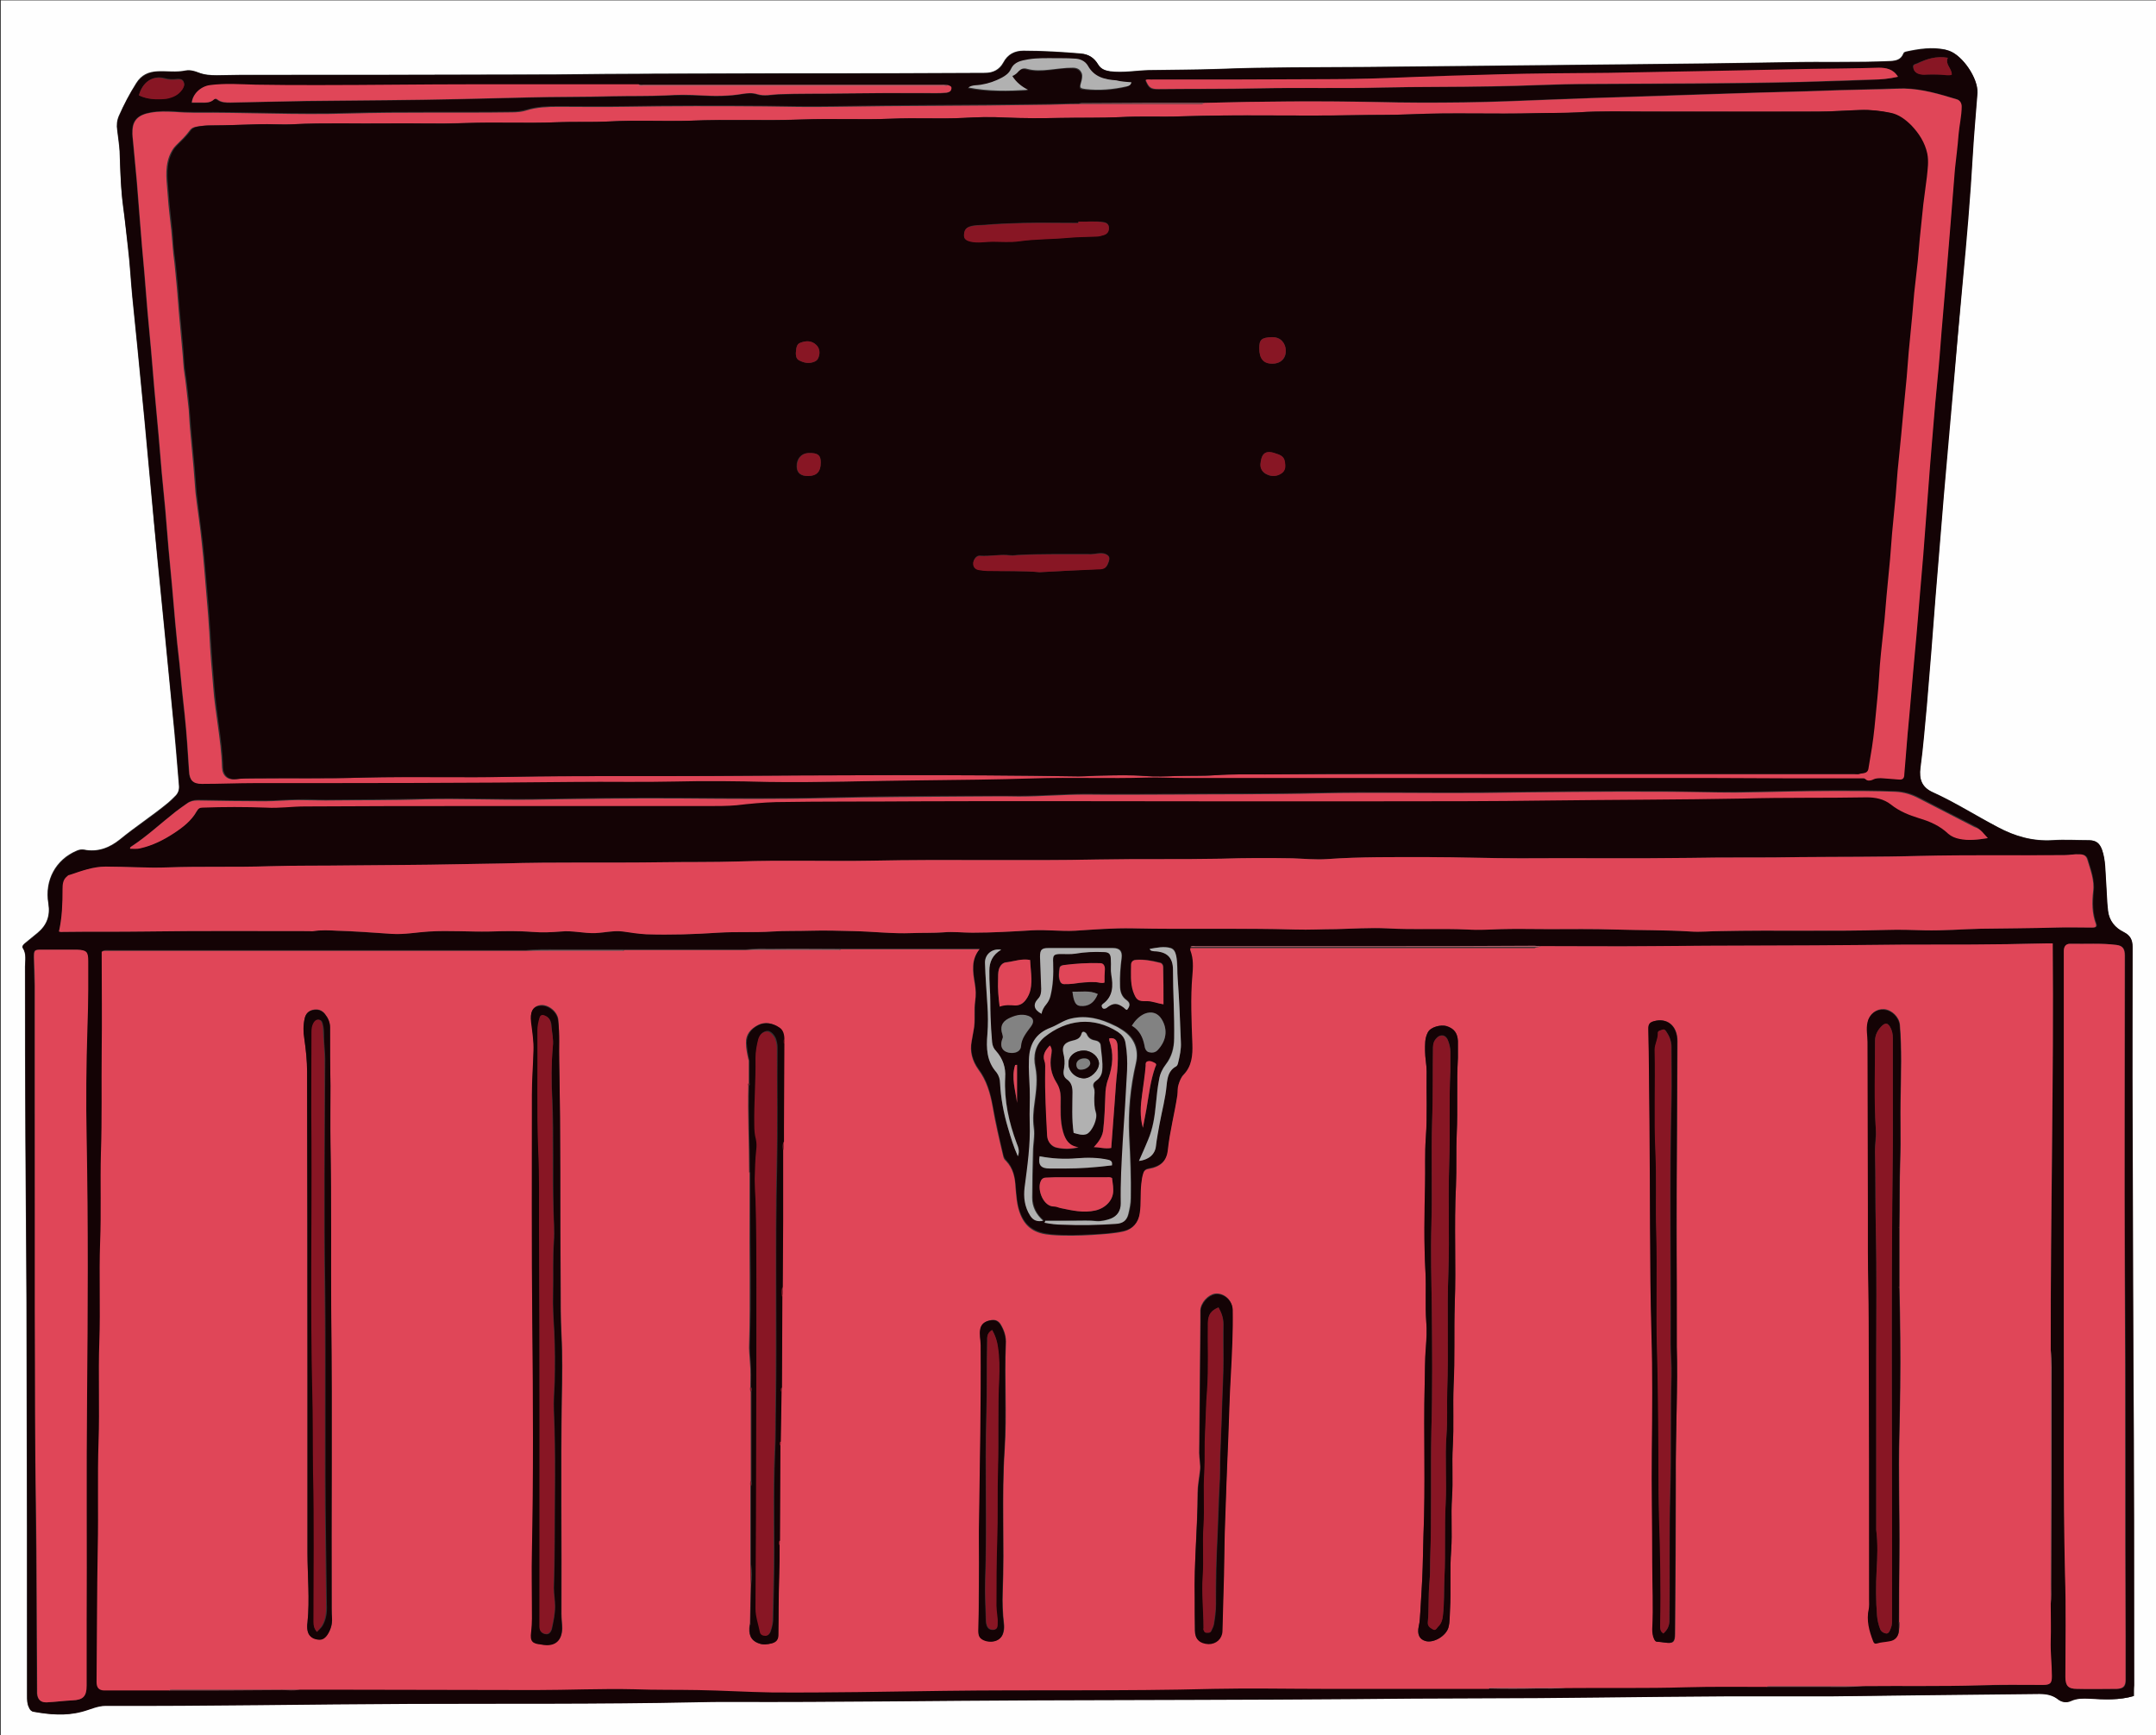 <?xml version="1.0" encoding="utf-8"?>
<!-- Generator: Adobe Illustrator 23.0.1, SVG Export Plug-In . SVG Version: 6.00 Build 0)  -->
<svg version="1.1" id="toolbox_xA0_Image_1_" xmlns="http://www.w3.org/2000/svg" xmlns:xlink="http://www.w3.org/1999/xlink"
	 x="0px" y="0px" viewBox="0 0 544.8 438.5" style="enable-background:new 0 0 544.8 438.5;" xml:space="preserve">
<rect x="0" y="0" width="544.8" height="438.5" fill="#333333" stroke="none"/>
<style type="text/css">
	.st0{fill:#FEFEFE;}
	.st1{fill:#140305;}
	.st2{fill:#E04658;}
	.st3{fill:#B1B1B1;}
	.st4{fill:#828282;}
	.st5{fill:#881624;}
	.st6{fill:#AF606A;}
</style>
<g>
	<g>
		<path class="st0" d="M545,438.8c-181.6,0-363.2,0-544.8,0c0-146.2,0-292.5,0-438.7c181.6,0,363.2,0,544.8,0
			C545,146.3,545,292.5,545,438.8z M539.2,428.6c0-1,0-1.9,0-2.8c0-27.6,0-55.1-0.2-82.7c-0.1-20-0.2-39.9-0.2-59.9
			c0-14.7,0-29.4,0-44c0-1.8-0.6-2.9-2.2-3.7c-2.3-1.1-3.7-2.9-4-5.4c-0.3-2.5-0.4-4.9-0.5-7.4c-0.2-2.7-0.1-5.4-1-8
			c-0.6-1.6-1.5-2.3-3.1-2.4c-3.1,0-6.3-0.2-9.4,0c-5,0.3-9.5-1-13.8-3.3c-5.5-2.9-10.8-6.3-16.6-8.9c-2.5-1.2-3.4-3.2-3-6.2
			c0.7-5.2,1.1-10.4,1.6-15.6c0.8-9.2,1.5-18.4,2.2-27.6c0.7-8.5,1.4-17,2.1-25.6c0.8-9.5,1.6-18.9,2.5-28.4
			c0.8-8.6,1.6-17.3,2.3-25.9c0.9-10.5,1.9-21,2.5-31.5c0.3-5.3,0.8-10.6,1.2-15.9c0.2-3.6-3.7-9.4-7.1-10.6c-0.3-0.1-0.7-0.2-1-0.3
			c-3.3-0.7-6.6-0.2-9.8,0.5c-0.4,0.1-0.7,0.2-0.8,0.6c-0.6,1.4-1.7,1.7-3.1,1.8c-8.7,0.4-17.4,0.1-26,0.3
			c-12.5,0.2-25,0.4-37.5,0.5c-23.1,0.2-46.1,0.5-69.2,0.7c-12.4,0.1-24.8,0-37.2,0.5c-5.9,0.2-11.8,0.2-17.7,0.3
			c-3.2,0.1-6.4,0.7-9.7,0.3c-1.3-0.2-2.4-0.6-3.1-1.8c-1-1.6-2.4-2.5-4.3-2.7c-4.8-0.4-9.6-0.7-14.5-0.7c-2.2,0-4,0.9-5.1,3
			c-1,1.8-2.6,2.6-4.6,2.6c-8.1,0-16.2,0.1-24.4,0.1c-19.6,0-39.2,0-58.8,0.1c-8.6,0-17.1,0.1-25.7,0.2c-26.3,0.1-52.6,0.1-79,0.1
			c-2.1,0-4.2,0.1-6.2,0.1c-1.6,0-3.2-0.1-4.7-0.7c-1-0.4-2.1-0.7-3.2-0.5c-2.4,0.5-4.7,0.1-7,0.2c-2.4,0.1-4.2,0.9-5.5,3
			c-1.7,2.7-3.1,5.4-4.4,8.3c-0.5,1.2-0.6,2.4-0.4,3.6c0.2,1.8,0.5,3.6,0.6,5.3c0.2,4.7,0.3,9.4,0.9,14.1c0.5,3.4,0.8,6.8,1.2,10.2
			c0.5,4.1,0.7,8.3,1.1,12.4c0.4,4.3,0.9,8.6,1.3,12.9c0.6,6.2,1.2,12.3,1.8,18.5c0.5,5.8,1.1,11.5,1.6,17.3
			c0.6,6,1.1,12.1,1.7,18.1c0.6,6.1,1.2,12.1,1.8,18.2c0.7,6.8,1.3,13.7,2,20.5c0.6,6,1.1,12.1,1.6,18.1c0.1,1.1-0.2,2-1,2.7
			c-0.6,0.6-1.2,1.2-1.8,1.7c-3.9,3.2-8.2,6-12.1,9.2c-2.6,2.1-5.6,3.3-9.1,2.6c-0.6-0.1-1.3,0-1.9,0.3c-5.2,2.2-8.1,7.4-7.1,13.3
			c0.5,3.1-0.4,5.5-2.7,7.4c-1.1,0.9-2.2,1.8-3.3,2.7c-0.3,0.3-0.7,0.7-0.5,1.1c1,1.5,0.6,3.2,0.6,4.8c0,14.7,0,29.4,0.1,44
			c0.1,18.2,0.3,36.3,0.3,54.5c0.1,28.6,0.1,57.1,0.1,85.7c0,1,0,2.1,0.5,3c0.2,0.5,0.5,0.9,1.1,1c4.1,0.8,8.1,1.1,12.2,0
			c2-0.5,3.9-1.5,6-1.5c25.6,0.1,51.3-0.4,76.9-0.5c23.9-0.1,47.9,0.1,71.8-0.4c3.2-0.1,6.4-0.1,9.6-0.1c25.9,0.1,51.7-0.3,77.6-0.4
			c26.1-0.1,52.2-0.1,78.4-0.3c10.8-0.1,21.5-0.2,32.3-0.2c20.8,0,41.6-0.4,62.4-0.5c8.8,0,17.7,0,26.5,0c8.4,0,16.7-0.2,25.1-0.3
			c9.4-0.1,18.7-0.2,28.1-0.3c1.7,0,3.3,0.2,4.7,1.4c0.9,0.7,2.1,0.9,3.2,0.4c1.5-0.7,3.1-0.6,4.7-0.6
			C531.7,429.5,535.4,429.7,539.2,428.6z"/>
		<path class="st1" d="M539.2,428.6c-3.7,1.1-7.5,0.9-11.2,0.7c-1.6-0.1-3.2-0.1-4.7,0.6c-1.1,0.5-2.3,0.3-3.2-0.4
			c-1.4-1.1-3-1.4-4.7-1.4c-9.4,0.1-18.7,0.2-28.1,0.3c-8.4,0.1-16.7,0.2-25.1,0.3c-8.8,0-17.7,0-26.5,0
			c-20.8,0.1-41.6,0.5-62.4,0.5c-10.8,0-21.5,0.1-32.3,0.2c-26.1,0.2-52.2,0.2-78.4,0.3c-25.9,0.1-51.7,0.5-77.6,0.4
			c-3.2,0-6.4,0-9.6,0.1c-23.9,0.5-47.9,0.3-71.8,0.4c-25.6,0.1-51.3,0.6-76.9,0.5c-2.1,0-4,1-6,1.5c-4.1,1.1-8.2,0.7-12.2,0
			c-0.6-0.1-0.9-0.5-1.1-1c-0.5-1-0.5-2-0.5-3c0-28.6,0-57.1-0.1-85.7c0-18.2-0.2-36.3-0.3-54.5c-0.1-14.7,0-29.4-0.1-44
			c0-1.6,0.4-3.3-0.6-4.8c-0.3-0.4,0.1-0.8,0.5-1.1c1.1-0.9,2.2-1.8,3.3-2.7c2.3-2,3.2-4.3,2.7-7.4c-1-5.9,1.9-11,7.1-13.3
			c0.6-0.3,1.2-0.4,1.9-0.3c3.5,0.7,6.5-0.5,9.1-2.6c3.9-3.2,8.2-5.9,12.1-9.2c0.6-0.5,1.3-1.1,1.8-1.7c0.7-0.7,1.1-1.7,1-2.7
			c-0.5-6-0.9-12.1-1.6-18.1c-0.7-6.8-1.3-13.7-2-20.5c-0.6-6.1-1.2-12.2-1.8-18.2c-0.6-6-1.2-12.1-1.7-18.1
			c-0.5-5.8-1.1-11.5-1.6-17.3c-0.6-6.2-1.2-12.3-1.8-18.5c-0.4-4.3-0.9-8.6-1.3-12.9c-0.4-4.1-0.6-8.3-1.1-12.4
			c-0.4-3.4-0.8-6.8-1.2-10.2c-0.7-4.7-0.8-9.4-0.9-14.1c-0.1-1.8-0.4-3.6-0.6-5.3c-0.2-1.3-0.1-2.4,0.4-3.6
			c1.2-2.9,2.7-5.7,4.4-8.3c1.3-2,3.2-2.9,5.5-3c2.3-0.1,4.7,0.3,7-0.2c1-0.2,2.2,0.1,3.2,0.5c1.5,0.6,3.1,0.7,4.7,0.7
			c2.1,0,4.2-0.1,6.2-0.1c26.3,0,52.6-0.1,79-0.1c8.6,0,17.1-0.1,25.7-0.2c19.6,0,39.2-0.1,58.8-0.1c8.1,0,16.2-0.1,24.4-0.1
			c2,0,3.7-0.8,4.6-2.6c1.1-2.1,2.8-3,5.1-3c4.8,0,9.7,0.3,14.5,0.7c1.9,0.1,3.3,1,4.3,2.7c0.7,1.2,1.8,1.6,3.1,1.8
			c3.3,0.4,6.5-0.2,9.7-0.3c5.9-0.1,11.8-0.1,17.7-0.3c12.4-0.5,24.8-0.4,37.2-0.5c23.1-0.2,46.1-0.4,69.2-0.7
			c12.5-0.1,25-0.3,37.5-0.5c8.7-0.1,17.4,0.1,26-0.3c1.4-0.1,2.5-0.4,3.1-1.8c0.2-0.4,0.4-0.5,0.8-0.6c3.3-0.7,6.5-1.1,9.8-0.5
			c0.4,0.1,0.7,0.2,1,0.3c3.4,1.2,7.3,6.9,7.1,10.6c-0.4,5.3-0.9,10.6-1.2,15.9c-0.6,10.5-1.5,21-2.5,31.5
			c-0.8,8.6-1.6,17.3-2.3,25.9c-0.8,9.5-1.7,18.9-2.5,28.4c-0.7,8.5-1.4,17-2.1,25.6c-0.7,9.2-1.4,18.4-2.2,27.6
			c-0.5,5.2-0.9,10.4-1.6,15.6c-0.4,3,0.4,5,3,6.2c5.7,2.6,11,6,16.6,8.9c4.3,2.3,8.8,3.6,13.8,3.3c3.1-0.2,6.2,0,9.4,0
			c1.6,0,2.5,0.7,3.1,2.4c0.9,2.6,0.8,5.3,1,8c0.2,2.5,0.2,5,0.5,7.4c0.3,2.5,1.8,4.3,4,5.4c1.6,0.8,2.2,1.9,2.2,3.7
			c0,14.7-0.1,29.4,0,44c0.1,20,0.1,39.9,0.2,59.9c0.2,27.6,0.2,55.1,0.2,82.7C539.2,426.7,539.2,427.6,539.2,428.6z M239.5,21.5
			c-0.4,0-0.9-0.1-1.3-0.1c-20.5,0-41.1,0-61.6,0c-5.1,0-10.2,0-15.3,0c-0.4,0-0.9,0-1.3,0c-13.5,0-27,0-40.4,0c-13,0-26,0.2-39,0.2
			c-5.3,0-10.6,0-16-0.1c-3.9-0.1-7.7-0.4-11.6,0.1c-2.4,0.3-4.4,2.2-4.6,4.4c0.7,0,1.4,0,2.1,0c1.2,0,2.5,0.1,3.5-0.8
			c0.2-0.2,0.5-0.2,0.8,0c1,0.8,2.2,0.8,3.4,0.8c6.4-0.2,12.8-0.3,19.2-0.4c6.9-0.1,13.8-0.1,20.6-0.2c11.8-0.1,23.7-0.4,35.5-0.7
			c7.1-0.2,14.2,0,21.3-0.3c4.5-0.1,9,0,13.4-0.2c3-0.2,5.9-0.1,8.9,0c3.5,0.2,7,0.2,10.5-0.4c1.3-0.2,2.4-0.3,3.7,0.1
			c1.8,0.6,3.6,0.1,5.3,0c5.4-0.2,10.9-0.1,16.3-0.2c6.9-0.2,13.8-0.1,20.6-0.1c1.9,0,3.8,0.1,5.6-0.1c0.6-0.1,1.1-0.3,1.2-0.9
			C240.6,21.8,240,21.6,239.5,21.5z M304.3,26c-10.4,0-20.8,0-31.1,0c-0.2,0-0.4,0.1-0.6,0.1c-3.4,0-6.8,0.2-10.2,0.2
			c-17.3,0.2-34.6,0.2-51.9,0.5c-5.8,0.1-11.5,0-17.3-0.1c-11.9-0.1-23.8-0.1-35.6,0.1c-5.5,0.1-11,0-16.6,0c-2.7,0-5.4,0.1-8,0.9
			c-1.2,0.3-2.4,0.5-3.7,0.5c-13.8,0.2-27.6-0.1-41.4,0.3c-13,0.4-25.9-0.3-38.9-0.2c-1.6,0-3.3,0-4.9-0.2C42.1,28,40,28,37.9,28.4
			c-3,0.6-4.4,1.9-4.5,4.5c0,1.1,0.1,2.2,0.2,3.3c0.3,3.2,0.6,6.4,0.9,9.6c0.3,3.4,0.5,6.8,0.8,10.1c0.4,4.3,0.7,8.6,1.1,12.9
			c0.3,3.3,0.5,6.5,0.8,9.8c0.3,3.3,0.6,6.5,0.9,9.8c0.3,3.2,0.5,6.4,0.8,9.5c0.4,4,0.7,8,1.1,12c0.3,3.2,0.5,6.4,0.8,9.5
			c0.3,3.1,0.6,6.2,0.9,9.3c0.3,3.2,0.5,6.4,0.8,9.7c0.3,3.2,0.6,6.4,0.9,9.6c0.3,3.1,0.5,6.1,0.8,9.2c0.3,3.5,0.7,7.1,1.1,10.6
			c0.4,4.3,0.8,8.6,1.3,12.8c0.5,4.7,0.8,9.5,1.1,14.2c0.1,2.3,1,3.2,3.2,3.2c4.5-0.1,9-0.2,13.6-0.2c26.8,0,53.7-0.1,80.5-0.3
			c8.5-0.1,17,0,25.5-0.1c7.8-0.1,15.7,0,23.5,0.1c13,0.3,25.9-0.2,38.9-0.4c9.4-0.1,18.9-0.2,28.3-0.5c9.5-0.3,19,0.1,28.5-0.2
			c3.1-0.1,6.2,0.1,9.2,0.1c26.1,0,52.2,0,78.3,0c17.9,0,35.8,0,53.6,0c13.2,0,26.3,0,39.5,0.1c0.4,0,0.7-0.1,1,0.2
			c0.5,0.5,1.1,0.4,1.7,0.2c1-0.4,1.9-0.4,2.9-0.4c1.3,0.1,2.6,0.1,3.8,0.3c1,0.1,1.4-0.3,1.4-1.3c0-1.2,0.2-2.4,0.3-3.6
			c0.4-4.2,0.8-8.5,1.1-12.7c0.3-3.1,0.5-6.1,0.8-9.2c0.3-3.3,0.6-6.6,0.9-9.9c0.3-3.2,0.5-6.4,0.8-9.5c0.3-3.5,0.6-7.1,0.9-10.6
			c0.3-3.5,0.5-7,0.8-10.5c0.3-4,0.6-8,0.9-11.9c0.3-3.2,0.5-6.4,0.8-9.7c0.4-4.1,0.8-8.2,1.1-12.3c0.4-3.9,0.7-7.9,1-11.8
			c0.4-4.7,0.8-9.4,1.2-14.1c0.3-4.1,0.7-8.1,1-12.2c0.4-5,0.8-10,1.2-15c0.2-2.9,0.6-5.7,0.9-8.6c0.2-2.4,0.8-4.8,0.8-7.2
			c0-0.9-0.5-1.6-1.3-1.8c-4.3-1.3-8.6-2.6-13.2-2.7c-2.6,0-5.1,0.1-7.7,0.2c-5.7,0.1-11.4,0.3-17.1,0.5c-7.8,0.2-15.6,0.5-23.4,0.7
			c-7,0.2-14.1,0.5-21.1,0.7c-6.7,0.2-13.4,0.5-20.1,0.7c-7.3,0.3-14.6,0.6-21.9,0.7c-7.4,0.1-14.7,0.1-22.1-0.1
			C333.3,25.5,318.8,25.6,304.3,26z M470.9,426.1c9.8-0.1,19.6,0.1,29.3-0.2c5.3-0.1,10.6-0.1,15.9-0.1c1.9,0,2.2-0.4,2.3-2.2
			c0-3-0.3-6-0.3-9c0.1-3.1,0-6.1,0-9.2c0.3-1.7,0.1-3.3,0.2-5c0-16.8,0.1-33.6,0.1-50.3c0-3,0.1-6-0.2-9c0-34.2,0.8-68.4,0.5-102.7
			c-0.5,0-0.9,0-1.3,0c-3.3,0-6.6,0.1-10,0.2c-11.8,0.3-23.6,0.1-35.4,0.2c-18.1,0.3-36.1,0.1-54.2,0.3c-9.5,0.1-19,0-28.5,0
			c-0.5,0-1,0-1.4,0c-13.8,0-27.5,0.1-41.2,0.1c-14.8,0-29.7,0-44.5,0c-0.4,0-0.9-0.2-1.3,0.2c0,0.2-0.1,0.4,0,0.6
			c0.8,2.1,0.7,4.2,0.5,6.4c-0.5,5.7-0.1,11.5,0,17.2c0.1,2.8-0.1,5.6-2.2,7.8c-0.7,0.7-1,1.6-1.3,2.5c-0.3,0.9-0.1,1.8-0.3,2.7
			c-0.7,4.6-1.9,9.1-2.4,13.8c-0.3,2.9-1.9,4.3-4.8,4.8c-0.7,0.1-1.2,0.4-1.4,1.1c-0.3,0.8-0.4,1.7-0.5,2.6c-0.4,2.5-0.1,5-0.4,7.5
			c-0.4,2.4-1.7,4.1-4,4.6c-2.6,0.6-5.3,0.8-8,0.9c-3.5,0.2-6.9,0.3-10.4,0c-3.9-0.4-6.6-1.7-8-5.8c-0.7-2-0.8-4.1-1-6.2
			c-0.2-2.5-0.6-4.8-2.4-6.7c-0.3-0.3-0.6-0.8-0.7-1.2c-1-4.2-1.9-8.4-2.7-12.6c-0.6-3.3-1.5-6.5-3.6-9.3c-1.5-2.1-2.2-4.5-1.7-7.1
			c0.2-0.9,0.3-1.9,0.5-2.8c0.5-2.4,0.1-4.9,0.4-7.4c0.2-1.4,0.1-2.9-0.1-4.4c-0.5-2.9-1-5.9,1.2-8.7c-1.9,0-3.7,0-5.4,0
			c-9.9,0-19.8,0-29.6,0c-5.7,0-11.5,0-17.2,0c-2.3,0-4.5-0.1-6.8,0.2c-10.2,0-20.5,0-30.7,0c-5.7,0-11.5,0-17.2,0
			c-2.6,0-5.2-0.1-7.7,0.2c-2.8,0-5.5,0-8.3,0c-32.4,0-64.8,0-97.2,0c-0.5,0-1-0.1-1.6,0.2c0,0.4,0,0.9,0,1.3c0,7.9,0.1,15.8,0,23.7
			c-0.1,8.6,0.1,17.3-0.2,25.9c-0.3,7.5,0,15-0.2,22.5c-0.3,8.4,0,16.7-0.2,25.1c-0.3,8.4,0,16.9-0.2,25.3c-0.3,8.9,0,17.8-0.2,26.7
			c-0.3,11.4-0.2,22.7-0.3,34.1c0,1.4,0.7,2.1,2,2.1c5.5,0,11,0,16.4,0c9.5,0,19.1,0,28.6-0.1c1.5,0,3,0.1,4.5-0.1
			c1.8,0,3.7,0,5.5,0c17.9,0,35.8,0.1,53.8,0.1c8.4,0,16.7-0.4,25.1-0.2c5.3,0.2,10.6,0,16,0.2c6.2,0.1,12.5,0.5,18.7,0.6
			c14.5,0.2,29-0.2,43.5-0.4c22.7-0.3,45.4,0.1,68.1-0.5c9.4-0.2,18.7,0,28.1,0c13.8,0,27.7,0,41.5,0c4.1,0,8.3,0,12.4,0
			c2.4,0,4.8,0.1,7.3-0.2c10-0.1,20,0.1,30.1-0.2c6.9-0.2,13.7-0.1,20.6-0.1c5.1,0,10.2,0,15.3,0
			C464.8,426.2,467.8,426.3,470.9,426.1z M14.9,235.4c0.4,0.2,0.9,0.1,1.3,0.1c6.9-0.1,13.7,0,20.6-0.1c13.8-0.2,27.7-0.1,41.5-0.1
			c0.4,0,0.7,0,1.1,0c1.9-0.4,3.9-0.2,5.9-0.1c4.6,0.2,9.3,0.5,13.9,0.8c3.1,0.2,6.3-0.5,9.4-0.6c5.1-0.3,10.2,0.1,15.3,0
			c3.6-0.1,7.2-0.1,10.8,0.1c2.4,0.2,4.8,0.1,7.2-0.1c2.9-0.3,5.8,0.5,8.7,0.4c2.3-0.1,4.7-0.7,7-0.4c2,0.2,3.9,0.6,5.9,0.7
			c6.1,0.2,12.1,0,18.2-0.4c4.5-0.3,9.1,0.1,13.6-0.3c3.2-0.2,6.5-0.1,9.7-0.2c3.6-0.1,7.3,0,10.9,0.1c4.9,0.1,9.8,0.7,14.7,0.5
			c2.7-0.1,5.4,0.1,8.1-0.2c2.4-0.2,4.8,0.1,7.2,0.1c5.1,0,10.1-0.3,15.1-0.6c3.6-0.2,7.2,0.3,10.9,0.1c4.8-0.3,9.6-0.7,14.5-0.6
			c13.7,0.3,27.5-0.1,41.2,0.3c3.4,0.1,6.8,0,10.2-0.1c4.3-0.1,8.5-0.4,12.8-0.2c6.8,0.4,13.6-0.1,20.4,0.3c2.9,0.1,5.7,0,8.6-0.1
			c4-0.2,8,0,12,0c5.5,0,11.1,0,16.6,0.1c6.4,0.2,12.8,0.1,19.1,0.5c2.5,0.1,5.1-0.1,7.6-0.1c14-0.3,28,0.2,42-0.3
			c3.2-0.1,6.5,0,9.7,0.1c4.7,0.2,9.4-0.3,14.1-0.4c6.3-0.1,12.7-0.2,19-0.3c3-0.1,6,0,9,0c0.6,0,1.4,0.1,1.1-0.9
			c-1-2.7-1-5.4-0.7-8.2c0.3-2.9-0.7-5.5-1.5-8.2c-0.3-0.9-1-1.2-1.9-1.2c-1.3-0.1-2.6,0.2-3.9,0.2c-12.2,0.2-24.4-0.1-36.6,0.2
			c-10,0.2-20.1,0.2-30.1,0.3c-9.3,0.1-18.6,0-27.9,0.2c-14.3,0.2-28.6,0-42.9,0.1c-7.8,0-15.5-0.3-23.2-0.3
			c-8.5,0-17.1-0.1-25.6,0.5c-2.9,0.2-5.8-0.1-8.7-0.2c-6-0.1-12-0.1-18,0.1c-10.3,0.3-20.7,0.1-31,0.2c-19,0.3-38.1-0.1-57.1,0.3
			c-11.3,0.2-22.6-0.1-33.9,0.2c-6.5,0.2-13,0.1-19.5,0.2c-13.3,0.2-26.7-0.1-40,0.3c-3.9,0.1-7.8,0.1-11.7,0.2
			c-9.1,0.2-18.3,0.2-27.4,0.3c-6.6,0.1-13.2,0-19.8,0.2c-8.6,0.3-17.2-0.1-25.8,0.3c-5.2,0.2-10.5-0.2-15.7-0.2
			c-3.2,0-6.1,1.1-9.1,2.1c-0.3,0.1-0.5,0.3-0.7,0.4c-1.1,0.8-1.1,2.1-1.1,3.2C15.9,228.3,15.7,231.9,14.9,235.4z M521.5,335.2
			c0.1,19-0.2,40.8,0.4,62.7c0.2,8.6,0.1,17.3,0.1,25.9c0,2.2,0.7,3,2.9,3c3.4,0,6.7,0,10.1,0c1.7,0,2.2-0.6,2.2-2.3
			c0-3.5,0-7,0-10.6c-0.1-30.7,0.1-61.4-0.2-92.1c-0.2-26.8,0-53.5,0-80.3c0-1.7-0.5-2.5-2.1-2.7c-3.9-0.5-7.8-0.2-11.7-0.3
			c-1.2,0-1.6,0.7-1.6,1.8c0,1,0,1.9,0,2.9c0,13.8,0,27.7,0,41.5C521.5,300.6,521.5,316.5,521.5,335.2z M8.8,331.5
			c0.1,18.4,0,33.6,0.2,48.8c0.2,15.7,0.2,31.3,0.3,47c0,0.2,0,0.4,0,0.6c0.1,1.5,0.9,2.3,2.5,2.3c2.1-0.1,4.3-0.4,6.4-0.5
			c2.7-0.1,3.5-0.9,3.6-3.7c0-5.2,0-10.5,0-15.7c0.1-19,0-37.9,0.1-56.9c0.2-21.9,0.4-43.8-0.1-65.7c-0.2-9.4-0.1-18.7,0.2-28.1
			c0.1-3.2,0.2-6.4,0.2-9.6c0-2.4,0-4.7,0-7.1c0-2.3-0.4-2.8-2.8-2.9c-3-0.1-6,0-9,0c-1.8,0-1.9,0.1-1.9,2c0,2.4,0.1,4.7,0.2,7.1
			c0,10.1,0,20.2,0,30.4C8.8,297.9,8.8,316.3,8.8,331.5z M502.3,211.8c-1-1-1.8-2.3-3.2-3c-4.7-2.4-9.4-4.8-14-7.2
			c-1.9-1-3.9-1.6-6-1.7c-5-0.2-10.1-0.2-15.1-0.2c-8.4,0-16.7,0.3-25.1,0.4c-5.8,0.1-11.6-0.1-17.4-0.2
			c-15.7-0.1-31.4,0.1-47.1,0.3c-13.6,0.2-27.3-0.2-40.9,0.1c-12.2,0.3-24.5,0.2-36.7,0.3c-7.4,0-14.9,0.1-22.3,0
			c-5.6,0-11.3,0.5-16.9,0.5c-4.2,0-8.3,0-12.5,0c-11.9,0-23.8,0.1-35.7,0.4c-12.2,0.3-24.5,0.2-36.7,0.1
			c-12.7-0.1-25.4,0.1-38.1,0.3c-9,0.1-18-0.3-27-0.1c-8.4,0.2-16.8,0.2-25.2,0.3c-2.3,0-4.6-0.2-6.9-0.1c-2.8,0-5.6,0.3-8.4,0.3
			c-5.7,0-11.4-0.1-17-0.2c-1,0-1.9,0.2-2.7,0.8c-1,0.7-2,1.4-2.9,2.1c-3.7,2.9-7.2,6.2-11.2,8.8c-0.2,0.1-0.3,0.2-0.2,0.5
			c0.8,0,1.6,0,2.5-0.1c3.1-0.6,5.9-2,8.5-3.8c2.3-1.5,4.4-3.2,5.8-5.6c0.4-0.7,0.8-0.8,1.5-0.9c5.4-0.2,10.7-0.3,16.1,0
			c3.2,0.1,6.5-0.3,9.7-0.3c14.5-0.1,29-0.1,43.5-0.1c19.6,0,39.2,0,58.8,0c2.3,0,4.6,0.1,6.8-0.2c3.3-0.3,6.7-0.7,10-0.8
			c12.1-0.2,24.2-0.2,36.2-0.2c23.9-0.1,47.8,0,71.6,0c15,0,29.9,0,44.9,0c14.2,0,28.3,0,42.5-0.2c16.4-0.2,32.8-0.1,49.2-0.5
			c10.4-0.2,20.8,0,31.2-0.3c2.2,0,4.3,0.4,6.1,1.8c2.2,1.7,4.6,2.7,7.2,3.5c2.7,0.8,5.2,1.9,7.3,3.9c0.7,0.7,1.7,1.1,2.8,1.3
			C497.5,212.5,499.9,212.2,502.3,211.8z M479.6,19.4c-1.2-2-3.1-2.3-5-2.2c-5.6,0.2-11.2,0.2-16.8,0.3c-8.1,0.2-16.2,0.3-24.3,0.5
			c-9,0.2-18,0.3-27,0.5c-9.6,0.2-19.1,0.1-28.7,0.4c-7.3,0.2-14.7,0.5-22,0.7c-6.7,0.2-13.4,0.4-20.1,0.5c-15,0.1-30,0-45,0.1
			c-0.4,0-0.9-0.1-1.3,0.1c0.8,2,1.3,2.4,3.2,2.3c8.6-0.1,17.1,0,25.7-0.2c10.3-0.3,20.6,0,30.9-0.2c9.3-0.3,18.6-0.2,27.8-0.3
			c8.1-0.1,16.2-0.6,24.3-0.6c17.7-0.1,35.4,0,53.1-0.5c6.2-0.2,12.5-0.3,18.7-0.6C475.3,20.1,477.4,19.9,479.6,19.4z M264.1,308.5
			c0,0.1,0,0.2,0,0.4c1.5,0.4,3.1,0.5,4.6,0.5c4.5,0.1,8.9,0.1,13.4-0.2c1.8-0.1,2.7-0.8,3.2-2.5c0.3-1.3,0.6-2.6,0.6-4
			c0.1-5.2-0.2-10.5-0.4-15.7c-0.3-6.2,0.3-12.3,1.7-18.4c0.8-3.4-0.4-6.4-3.3-8.3c-0.7-0.4-1.4-0.8-2.1-1.2
			c-3.5-1.7-7.1-2.6-10.9-1.8c-1.9,0.4-3.4,1.6-5.2,2.3c-3.7,1.4-5.4,4.2-5.5,8.1c0,2.5,0.1,4.9,0.2,7.4c0.1,2.9-0.1,5.7,0,8.6
			c0.1,5.5-0.7,10.9-1.3,16.3c-0.3,2.5,0,4.9,1.4,7.1c0.8,1.2,1.9,1.6,3.3,1.3c-1.8-1.5-2.8-3.5-2.8-5.8c0-3.9,0.1-7.7,0.2-11.6
			c0-2,0.5-4.1,0.2-6.1c-0.3-2.2-0.1-4.3,0.2-6.4c0.4-3,0.8-5.9,0.2-8.9c-0.6-2.8-0.1-5.7,2.3-7.6c5.5-4.5,12.4-5.2,18.6-1.3
			c1,0.6,1.7,1.5,1.9,2.8c0.3,2.3,0.5,4.6,0.4,6.9c-0.3,6-0.7,12-1.1,18c-0.3,5.2-0.6,10.4-0.5,15.6c0,1.8-0.8,3.2-2.6,3.9
			c-1.2,0.4-2.4,0.7-3.6,0.6c-1.8-0.2-3.7-0.1-5.5-0.1C269,308.5,266.6,308.5,264.1,308.5z M281,297.7c-0.5-0.3-0.9-0.2-1.4-0.2
			c-4.3,0-8.6,0-12.9,0c-0.8,0-1.6,0.1-2.4,0.1c-0.8,0-1.2,0.5-1.4,1.1c-0.8,2.1,0.8,6.3,3.5,6.2c0.5,0,1.1,0.2,1.6,0.4
			c2.9,0.6,5.8,1.2,8.8,0.6c2.5-0.5,4.6-2.6,4.5-5.4C281.2,299.5,281.1,298.7,281,297.7z M271.3,286.3c1.1,0.3,2.3,0.7,3.4,0.2
			c1.4-0.7,2.8-3.9,2.3-5.4c-0.5-1.3-0.4-2.5-0.4-3.8c0-0.8,0.2-1.7-0.1-2.4c-0.3-0.9,0-1.4,0.6-1.9c0.9-0.7,1.4-1.5,1.5-2.6
			c0.2-2.1-0.3-4.2-0.4-6.3c0-0.6-0.6-1.1-1.2-1.2c-1-0.2-1.8-0.5-2.3-1.6c-0.2-0.4-1.1-1.1-1.3-0.2c-0.4,1.5-1.5,1.6-2.7,1.9
			c-1.7,0.5-2.3,1.4-1.9,3.1c0.3,1.2,0.4,2.4,0.2,3.6c-0.2,1-0.4,2.1,0.6,2.9c1.1,0.8,1.5,2,1.5,3.3
			C271,279.4,270.7,282.8,271.3,286.3z M285.9,20.8c-1.4-0.1-2.7-0.2-4-0.3c-2.9-0.2-5.6-0.8-7.2-3.7c-0.7-1.2-2-1.8-3.5-1.8
			c-1.5,0-3-0.1-4.4-0.1c-2.4,0-4.8-0.2-7.2,0.3c-1.7,0.3-3.4,0.6-4.3,2.4c-0.5,1.1-1.3,1.6-2.3,2.2c-1.6,0.9-3.4,1.4-5.3,1.8
			c-1.1,0.2-2.2,0-3.2,0.7c5,1,10,0.9,15.1,0.6c-1.6-0.9-3-1.9-4-3.5c0.7-0.3,1.2-0.7,1.6-1.2c0.6-0.7,1.2-0.9,2.2-0.6
			c1.8,0.5,3.7,0.4,5.6,0.2c2-0.2,3.9-0.6,5.9-0.5c1.1,0,2,0.4,2.3,1.5c0.2,0.7,0,1.5-0.2,2.2c-0.4,1.4-0.3,1.6,1.1,1.7
			c3.5,0.4,7.1,0.1,10.5-0.7C285.2,21.7,285.7,21.6,285.9,20.8z M263.2,256.2c0.2-0.9,0.6-1.7,1.2-2.4c0.5-0.6,0.9-1.3,1.1-2.1
			c0.7-2.8,0.8-5.7,0.7-8.5c-0.1-1.9,0.1-2.2,2-2.2c1.2,0,2.5,0.1,3.7-0.1c2.3-0.3,4.7-0.4,7-0.4c1.5,0.1,1.9,0.6,1.9,2.1
			c0,1.2-0.1,2.4,0.1,3.6c0.5,2.8,0.5,5.5-2.1,7.4c-0.4,0.3-0.4,0.5-0.2,0.9c0.3,0.4,0.6,0.4,1,0.2c0.1-0.1,0.2-0.2,0.4-0.3
			c1.5-1.1,2.5-1.1,4,0.1c0.3,0.2,0.5,0.6,0.9,0.6c0.8-1,0.8-1.8-0.1-2.4c-1.3-0.9-1.7-2.2-1.7-3.7c0-2.4,0.1-4.7,0.4-7
			c0.2-1.7-0.4-2.5-2.2-2.5c-5.4,0-10.9,0-16.3,0c-1.7,0-2.2,0.5-2.1,2.2c0.1,2.7,0.2,5.4,0.3,8.1c0,0.9-0.1,1.8-0.8,2.5
			C260.9,253.9,261.3,255.2,263.2,256.2z M290.5,239.8c0.3,0.7,0.7,0.5,1.1,0.5c3.3,0.1,4.8,1.5,4.8,4.7c0,5.8,0.4,11.5,0.3,17.3
			c-0.1,2.4-0.7,4.6-2.1,6.6c-0.9,1.1-1.4,2.4-1.7,3.8c-0.4,2-0.6,4.1-0.8,6.1c-0.3,3.2-0.8,6.3-2,9.2c-0.7,1.8-1.5,3.5-2.3,5.3
			c2.6-0.3,4.1-1.7,4.3-3.8c0.2-1.9,0.5-3.7,0.9-5.5c0.6-3.3,1.5-6.6,1.8-9.9c0.2-1.8,0.5-3.6,2.4-4.7c0.3-0.2,0.4-0.6,0.5-0.9
			c0.4-1.7,0.8-3.4,0.7-5.2c-0.2-5.3-0.4-10.6-0.8-15.9c-0.1-2,0.1-4-0.4-6c-0.2-0.8-0.4-1.7-1.4-1.9
			C294,239,292.3,239.5,290.5,239.8z M260.3,242.6c-2.1-0.4-4,0.4-5.9,0.5c-1,0.1-1.6,0.8-2,1.8c-0.3,0.9-0.2,1.7-0.2,2.6
			c-0.1,2.2,0.1,4.5,0.4,6.8c1.3-0.5,2.6-0.4,3.9-0.3c1.2,0.1,2.1-0.4,2.7-1.4c0.6-0.8,1-1.6,1.2-2.6
			C261,247.6,260.4,245.1,260.3,242.6z M294,253.8c0-3.2,0-6.4,0-9.5c0-0.5-0.3-1-0.9-1.1c-2-0.5-4-0.8-6-0.7
			c-0.7,0.1-1.2,0.5-1.2,1.2c0,2.3-0.3,4.5,0.5,6.7c0.7,2.2,1.2,2.6,3.5,2.5C291.2,253,292.5,253.5,294,253.8z M265.3,264.2
			c-1.2,1.2-1.9,2.4-1.3,4c0.3,0.8,0.3,1.6,0.2,2.5c-0.1,5.5,0.2,11,0.5,16.5c0.1,1.4,1,2.7,2.4,2.9c1.8,0.4,3.7,0.4,5.5-0.1
			c-2.3-0.3-3.3-1.8-3.9-3.9c-0.8-2.9-0.6-5.8-0.6-8.6c0-1.4-0.4-2.7-1.1-3.9c-1.3-2.1-1.8-4.4-1.3-6.8
			C265.7,266,266,265.1,265.3,264.2z M253,240c-2.3-0.4-4.2,1.2-4.1,3.4c0.1,3.5,0.4,7,0.6,10.5c0.1,2.5,0.2,5,0,7.5
			c-0.3,3.4-0.1,6.8,2.3,9.6c0.7,0.8,0.9,1.7,0.9,2.7c0.2,3.9,0.9,7.6,2,11.3c0.7,2.4,1.5,4.8,2.5,7.2c0.6-1.3,0.1-2.3-0.3-3.3
			c-1.9-5.4-3.2-10.9-2.9-16.6c0.1-2.5-0.6-4.8-2.3-6.7c-0.6-0.6-0.9-1.4-1-2.2c-0.3-2.2-0.4-4.4-0.4-6.6c-0.1-2.4,0-4.9-0.2-7.3
			c-0.1-1.4-0.1-2.8-0.1-4.2C250,243.1,250.8,241.3,253,240z M280.8,290.1c0.3-4,0.6-8,0.9-12c0.2-2.4,0.3-4.9,0.6-7.3
			c0.3-2.2,0.2-4.3,0.1-6.5c-0.1-1.5-0.8-2.1-2.1-1.9c0,0.2,0,0.3,0,0.5c1.1,3.2,0.9,6.4-0.2,9.6c-0.5,1.5-0.7,3-0.8,4.6
			c-0.1,2.7-0.2,5.5-0.5,8.2c-0.2,1.8-1.1,3.2-2.4,4.6C278,289.9,279.3,290.4,280.8,290.1z M286,259.2c2,1.1,2.8,2.9,3.2,5
			c0.1,0.8,0.4,1.4,1.1,1.7c0.8,0.2,1.6,0.2,2.2-0.5c2.2-2.3,2.7-5.2,1-7.9c-1-1.5-2.6-2-4.3-1.3C287.9,256.8,286.9,257.8,286,259.2
			z M279.1,248.3c0-1.2,0-2.3,0-3.4c0-0.8-0.3-1.5-1.2-1.5c-3.1-0.1-6.2,0.1-9.3,0.5c-0.4,0-0.8,0.2-0.9,0.6
			c-0.2,1.3-0.4,2.5,0.2,3.7c0.2,0.3,0.5,0.5,0.9,0.5c0.8,0,1.5,0,2.3-0.1c1.9-0.2,3.9-0.5,5.8-0.4
			C277.6,248.3,278.3,248.6,279.1,248.3z M255.6,266.1c1.3,0.1,2.3-0.5,2.4-1.6c0.1-2,1.4-3.5,2.5-5c0.9-1.2,0.7-2.3-0.7-2.7
			c-1.7-0.6-3.4-0.1-5,0.7c-1.7,0.8-2.1,2.2-1.5,4c0.1,0.4,0.2,0.7,0,1.1C252.5,264.5,253.4,265.9,255.6,266.1z M35.1,24.1
			c2.3,1,4.6,1.1,6.9,0.7c1.6-0.2,3.1-0.9,4.1-2.4c0.4-0.6,0.6-1.1,0.3-1.8c-0.3-0.7-1-0.7-1.6-0.7c-1.1,0.2-2.2,0.1-3.3-0.2
			C38.5,19,36,20.8,35.1,24.1z M262.7,292.2c-0.4,2.3,0.3,3.1,2.5,3.1c1.2,0,2.4,0,3.6,0c4.1,0.1,8.1-0.3,12.1-0.8
			c0.1-0.8-0.1-1.2-0.9-1.4c-2.6-0.5-5.2-0.6-7.9-0.4C269,293,265.8,292.8,262.7,292.2z M492.2,14.6c-2.9-0.5-5.4,0.3-7.8,1.4
			c-0.4,0.2-1.1,0.2-1,0.9c0.1,0.7,0.5,1.3,1.1,1.6c0.5,0.2,1.1,0.3,1.6,0.3c1.5,0,3,0,4.4,0c0.9,0.1,1.7,0.3,2.6,0
			C493.3,17.3,491.4,16.3,492.2,14.6z M288.8,285c0.3-1.6,0.6-3.1,0.9-4.7c0.6-3.5,1-7.1,2.2-10.5c0.1-0.4,0.4-0.8-0.1-1.1
			c-0.6-0.3-1.1-0.6-1.8-0.4c-0.6,0.2-0.5,0.6-0.5,1.1c-0.1,2.5-0.5,4.9-0.9,7.3C288.2,279.4,288,282.2,288.8,285z M271,250.6
			c0.3,2.5,0.8,3.4,1.9,3.6c2.1,0.3,3.5-0.7,4.5-3C275.3,250.3,273.2,250.7,271,250.6z M257,278.7c0-3.2,0-6.3,0-9.6
			c-0.2,0.1-0.5,0-0.5,0.1C255.5,272.4,256.6,275.5,257,278.7z"/>
		<path class="st2" d="M389.3,239.1c9.5,0,19,0.1,28.5,0c18.1-0.2,36.1-0.1,54.2-0.3c11.8-0.2,23.6,0,35.4-0.2
			c3.3-0.1,6.6-0.1,10-0.2c0.4,0,0.8,0,1.3,0c0.3,34.3-0.6,68.5-0.5,102.7c0,21.4,0,42.9,0,64.3c0,3.1,0.1,6.2,0,9.2
			c-0.1,3,0.3,6,0.3,9c0,1.8-0.4,2.2-2.3,2.2c-5.3,0-10.6-0.1-15.9,0.1c-9.8,0.3-19.6,0.1-29.3,0.2c-7.9,0-15.7,0-23.6,0
			c-0.3,0-0.6-0.1-0.9,0.2c-6.9,0-13.7-0.1-20.6,0.1c-10,0.3-20,0.1-30.1,0.2c-6.2,0-12.4,0-18.6,0c-0.3,0-0.7-0.1-1,0.2
			c-13.8,0-27.7,0-41.5,0c-9.4,0-18.7-0.2-28.1,0c-22.7,0.6-45.4,0.2-68.1,0.5c-14.5,0.2-29,0.5-43.5,0.4
			c-6.2-0.1-12.5-0.5-18.7-0.6c-5.3-0.1-10.6,0-16-0.2c-8.4-0.2-16.7,0.2-25.1,0.2c-17.9,0-35.8-0.1-53.8-0.1c-1.8,0-3.7,0-5.5,0
			c-10.7,0-21.5,0-32.2,0c-0.3,0-0.6-0.1-0.9,0.2c-5.5,0-11,0-16.4,0c-1.4,0-2-0.7-2-2.1c0.1-11.4,0.1-22.7,0.3-34.1
			c0.2-8.9-0.1-17.8,0.2-26.7c0.3-8.4-0.1-16.9,0.2-25.3c0.3-8.4-0.1-16.7,0.2-25.1c0.3-7.5,0-15,0.2-22.5
			c0.3-8.6,0.1-17.3,0.2-25.9c0.1-7.9,0-15.8,0-23.7c0-0.4,0-0.9,0-1.3c0.6-0.3,1.1-0.2,1.6-0.2c32.4,0,64.8,0,97.2,0
			c2.8,0,5.5,0,8.3,0c8,0,16,0,24.1,0c0.3,0,0.6,0.1,0.9-0.2c10.2,0,20.5,0,30.7,0c7.7,0,15.3,0,23,0c0.3,0,0.7,0.1,1-0.2
			c9.9,0,19.8,0,29.6,0c1.7,0,3.5,0,5.4,0c-2.2,2.7-1.7,5.7-1.2,8.7c0.3,1.5,0.3,3,0.1,4.4c-0.4,2.5,0.1,5-0.4,7.4
			c-0.2,0.9-0.3,1.9-0.5,2.8c-0.5,2.6,0.2,5,1.7,7.1c2.1,2.8,3,6,3.6,9.3c0.7,4.2,1.7,8.4,2.7,12.6c0.1,0.5,0.3,0.9,0.7,1.2
			c1.8,1.9,2.3,4.2,2.4,6.7c0.2,2.1,0.3,4.2,1,6.2c1.4,4.1,4.1,5.5,8,5.8c3.5,0.3,7,0.2,10.4,0c2.7-0.2,5.4-0.3,8-0.9
			c2.3-0.6,3.7-2.3,4-4.6c0.4-2.5,0.1-5,0.4-7.5c0.1-0.9,0.2-1.7,0.5-2.6c0.2-0.7,0.7-1,1.4-1.1c2.9-0.5,4.5-1.9,4.8-4.8
			c0.5-4.7,1.7-9.2,2.4-13.8c0.1-0.9,0-1.8,0.3-2.7c0.3-0.9,0.6-1.8,1.3-2.5c2.1-2.2,2.3-5,2.2-7.8c-0.2-5.7-0.5-11.5,0-17.2
			c0.2-2.2,0.3-4.3-0.5-6.4c-0.1-0.2,0-0.4,0-0.6c29,0,58,0,87,0C388.3,239.3,388.8,239.5,389.3,239.1z M189.7,400.6
			c-0.1,3.2-0.1,6.4-0.2,9.6c0,0.2-0.1,0.3-0.1,0.5c-0.3,2.1,0.1,3.8,2.3,4.6c1.1,0.4,2.1,0.2,3.2,0c1.2-0.3,1.7-1,1.7-2.1
			c0-4.8-0.1-9.6,0.2-14.4c0.1-2.8,0.1-5.5,0.1-8.3c0.2-0.4,0.1-0.8,0.1-1.2c0-8,0.1-16,0.1-24c0.2-0.3,0.1-0.6,0.1-1
			c0.1-4.2,0.1-8.5,0.2-12.7c0.2-0.3,0.1-0.6,0.1-1c0-0.2,0-0.3,0-0.5c0-7.5,0.1-15,0.1-22.5c0.3-0.8,0.1-1.6,0.1-2.4
			c0-5.6,0.1-11.1,0.1-16.7c0-5.9,0-11.8,0-17.6c0.3-0.8,0.1-1.6,0.1-2.4c0-1.2,0-2.4,0-3.6c0-7,0.1-14.1,0.1-21.1
			c0.2-0.4,0.2-0.8,0-1.2c0-1.1-0.3-2.2-1.2-2.9c-1.6-1.2-3.6-1.6-5.4-0.6c-1.7,0.9-3,2.3-2.9,4.5c0,1.4,0.3,2.7,0.6,4.1
			c0,0.1,0.1,0.2,0.1,0.3c0,1.9,0,3.8,0,5.7c-0.2,0.2-0.2,0.5-0.1,0.7c-0.2,7.3,0.2,14.6,0.2,21.8c0,0.1,0.1,0.2,0.1,0.3
			c0,3,0,6.1,0,9.1c-0.1,11.3,0.2,22.5-0.1,33.8c-0.1,1.6,0.1,3.2,0.2,4.9c0.2,2.1,0.1,4.2,0.1,6.2c-0.1,0.4-0.1,0.8,0.1,1.2
			c0,7.5,0,15,0,22.5c-0.2,0.5-0.1,1-0.1,1.4c0,6.6,0,13.1,0,19.7C189.6,397.1,189.7,398.9,189.7,400.6z M480,410.2
			c0-0.1,0-0.2-0.1-0.3c0-5.6,0-11.3,0.1-16.9c0.1-10.3-0.3-20.6,0-30.9c0.1-3.8,0.1-7.7,0.2-11.5c0.1-8.4,0-16.8-0.2-25.2
			c0-0.1,0-0.2,0-0.3c0-4.9,0-9.9,0-14.8c0-0.1,0-0.2,0-0.3c0.1-5.6,0-11.3,0.2-16.9c0.2-5.4-0.1-10.7,0.1-16.1
			c0.1-6,0.3-12-0.2-18.1c-0.2-1.9-2-3.7-4-3.9c-2-0.1-3.7,1.2-4.1,3.2c-0.3,1.6,0,3.3,0,4.9c0,14.2,0.1,28.3,0.1,42.5
			c0,3.5,0,7,0,10.6c0.1,5.9,0.2,11.7,0.2,17.6c0.1,23.4,0.1,46.8,0.1,70.2c0,0.8,0,1.7-0.1,2.5c-0.6,2.8,0.2,5.4,1.1,8
			c0.2,0.5,0.6,0.7,1.1,0.6c1-0.3,2-0.4,2.9-0.5c1.6-0.2,2.5-1.3,2.5-2.9C480,411.3,480,410.7,480,410.2z M141.3,268.4
			c-0.1-3.6,0.1-7.1-0.2-10.7c-0.2-2.1-2.6-4-4.6-3.7c-1.9,0.3-2.6,1.8-2.2,4.2c0.3,2.4,0.7,4.8,0.6,7.2c-0.1,3.7-0.4,7.4-0.4,11.1
			c0,19.2-0.1,38.4,0.1,57.6c0.2,19.4,0.3,38.9-0.1,58.3c-0.1,4.3,0,8.7,0,13c0,2.3,0.1,4.6-0.2,6.9c-0.3,2.3,0.3,2.9,2.6,3.1
			c0.2,0,0.3,0.1,0.5,0.1c2.9,0.5,4.6-0.9,4.7-4c0-1.2-0.2-2.5-0.2-3.7c0.1-18.2-0.2-36.4,0.1-54.6c0.1-5.3,0.2-10.7-0.1-16.1
			c-0.2-4.3-0.2-8.6-0.2-12.9C141.5,305.7,141.7,287.1,141.3,268.4z M368.4,267.3c0-1.4,0-2.8,0-4.2c-0.1-2-1-3.2-2.9-3.8
			c-1.4-0.4-4,0.2-4.7,1.6c-0.8,1.5-0.7,3.1-0.7,4.7c0,1.7,0.4,3.4,0.4,5.2c-0.1,5.5,0.2,11.1-0.2,16.6c-0.3,4-0.1,8-0.2,12.1
			c-0.1,7.3-0.3,14.6,0.1,21.9c0.3,4.2-0.1,8.4,0.2,12.6c0.2,2.2,0,4.4-0.1,6.6c-0.2,3.1-0.2,6.3-0.3,9.4
			c-0.3,12.6,0.3,25.2-0.3,37.9c-0.1,2.7-0.1,5.4-0.2,8.1c-0.1,3.8-0.4,7.6-0.6,11.4c-0.1,1.2-0.1,2.4-0.4,3.6
			c-0.5,2,0.2,3.2,1.7,3.7c2.1,0.6,5.2-1.3,5.8-3.4c0.4-1.5,0.3-3,0.4-4.5c0.3-5-0.1-10,0.3-15.1c0.3-4.4-0.1-8.8,0.2-13.2
			c0.3-4.3,0-8.7,0.2-13c0.3-5.1,0-10.2,0.2-15.3c0.3-6.9,0-13.8,0.3-20.7c0.3-9.9-0.2-19.8,0.3-29.7c0.2-4.5,0-8.9,0.2-13.4
			C368.4,280.1,368.1,273.7,368.4,267.3z M423.7,340.4c0-11.5,0-20.8,0-30.1c0-8.2,0-16.4,0.1-24.6c0-7.5,0.1-15,0.1-22.6
			c0-3.9-2.6-6-6-5c-1,0.3-1.4,0.8-1.3,1.9c0.1,8.1,0.2,16.2,0.3,24.3c0.2,17.6,0.1,35.2,0.5,52.8c0.3,9.8,0.2,19.6,0.1,29.4
			c-0.1,9.4,0.1,18.9,0.1,28.3c0,5.6,0.3,11.3,0,16.9c0,0.9,0.1,1.7,0.5,2.6c0.2,0.3,0.3,0.6,0.8,0.6c0.6,0,1.3,0.2,1.9,0.2
			c2,0.3,2.5-0.1,2.5-2.2c0.1-13.1,0.2-26.2,0.2-39.3C423.4,361.8,424,350,423.7,340.4z M83.5,274.4
			C83.5,274.4,83.5,274.4,83.5,274.4c-0.1-4.9-0.1-9.8-0.1-14.8c0-1.3-0.5-2.4-1.3-3.4c-0.8-1-1.9-1.3-3.1-1c-1.1,0.3-1.7,1-2,2.1
			c-0.4,1.7-0.3,3.4-0.1,5.1c0.4,2.8,0.7,5.6,0.7,8.4c0,25.6,0.1,51.3,0.1,76.9c0,14.9,0,29.8,0,44.6c0,5.9,0.6,11.8,0,17.7
			c-0.1,0.6-0.1,1.3,0,1.9c0.2,1.3,1,2,2.3,2.3c1.1,0.2,2-0.1,2.7-1.1c0.9-1.3,1.3-2.6,1.2-4.1c0-0.8-0.1-1.6-0.1-2.4
			c-0.1-24.5,0.1-48.9-0.1-73.4c-0.2-14.8,0-29.6-0.2-44.4C83.5,284.1,83.5,279.3,83.5,274.4z M301.9,403.8c0,2.9,0,5.6,0,8.2
			c0,2.1,1.2,3.2,3.4,3.3c1.9,0.1,3.4-1.3,3.5-3.2c0.1-4.8,0.3-9.6,0.4-14.4c0.1-4.6,0.2-9.2,0.3-13.8c0.3-7.1,0.6-14.1,0.8-21.2
			c0.2-5,0.3-10,0.6-15c0.3-5.6,0.5-11.3,0.5-16.9c0-2.3-2.2-4.2-4.4-3.9c-1.8,0.3-3.6,2.3-3.7,4.2c0,0.9,0,1.8,0,2.8
			c-0.1,11.1-0.2,22.1-0.3,33.2c0,1.5,0.4,3,0.2,4.5c-0.2,1.9-0.6,3.8-0.6,5.7C302.6,386.3,301.7,395.1,301.9,403.8z M247.4,395.1
			C247.4,395.1,247.4,395.1,247.4,395.1c-0.1,5.7-0.1,11.4-0.1,17c0,0.8,0.1,1.5,0.8,2c1.5,1.1,4.9,1.1,5.5-1.7
			c0.2-0.8,0.2-1.5,0.1-2.2c-0.3-2.6-0.4-5.3-0.3-7.9c0.5-12-0.3-24,0.5-36.1c0.6-8.9-0.1-17.8,0.3-26.7c0.1-1.7-0.4-3.3-1.3-4.8
			c-0.6-1-1.5-1.3-2.5-1.1c-1.2,0.2-2.2,0.7-2.6,2.1c-0.3,1.4,0,2.8,0.1,4.2c0.1,14.7-0.2,29.4-0.4,44.1
			C247.4,387.8,247.4,391.4,247.4,395.1z"/>
		<path class="st2" d="M14.9,235.4c0.8-3.5,0.9-7.1,0.9-10.7c0-1.2,0.1-2.4,1.1-3.2c0.2-0.2,0.4-0.4,0.7-0.4c3-1,5.9-2.1,9.1-2.1
			c5.2,0,10.5,0.4,15.7,0.2c8.6-0.3,17.2,0,25.8-0.3c6.6-0.2,13.2-0.1,19.8-0.2c9.1-0.1,18.3-0.1,27.4-0.3c3.9-0.1,7.8-0.1,11.7-0.2
			c13.3-0.4,26.7-0.1,40-0.3c6.5-0.1,13,0,19.5-0.2c11.3-0.4,22.6,0,33.9-0.2c19-0.4,38.1,0.1,57.1-0.3c10.3-0.2,20.7,0,31-0.2
			c6-0.2,12-0.2,18-0.1c2.9,0.1,5.8,0.4,8.7,0.2c8.5-0.6,17.1-0.5,25.6-0.5c7.7,0,15.5,0.3,23.2,0.3c14.3-0.1,28.6,0.1,42.9-0.1
			c9.3-0.2,18.6,0,27.9-0.2c10-0.1,20.1,0,30.1-0.3c12.2-0.3,24.4-0.1,36.6-0.2c1.3,0,2.6-0.3,3.9-0.2c0.9,0,1.6,0.3,1.9,1.2
			c0.8,2.7,1.9,5.4,1.5,8.2c-0.3,2.8-0.3,5.5,0.7,8.2c0.3,0.9-0.5,0.9-1.1,0.9c-3,0-6-0.1-9,0c-6.3,0.2-12.7,0.2-19,0.3
			c-4.7,0.1-9.4,0.5-14.1,0.4c-3.2-0.1-6.5-0.2-9.7-0.1c-14,0.4-28,0-42,0.3c-2.5,0-5.1,0.3-7.6,0.1c-6.4-0.4-12.8-0.3-19.1-0.5
			c-5.6-0.2-11.1-0.1-16.6-0.1c-4,0-8-0.1-12,0c-2.9,0.1-5.7,0.3-8.6,0.1c-6.8-0.3-13.6,0.1-20.4-0.3c-4.3-0.2-8.5,0.1-12.8,0.2
			c-3.4,0-6.8,0.2-10.2,0.1c-13.7-0.4-27.5,0-41.2-0.3c-4.9-0.1-9.7,0.3-14.5,0.6c-3.6,0.2-7.2-0.3-10.9-0.1
			c-5,0.3-10.1,0.6-15.1,0.6c-2.4,0-4.8-0.3-7.2-0.1c-2.7,0.2-5.4,0.1-8.1,0.2c-4.9,0.2-9.8-0.4-14.7-0.5c-3.6-0.1-7.3-0.2-10.9-0.1
			c-3.2,0.1-6.5,0-9.7,0.2c-4.5,0.3-9.1,0-13.6,0.3c-6.1,0.4-12.1,0.6-18.2,0.4c-2-0.1-3.9-0.4-5.9-0.7c-2.4-0.3-4.7,0.3-7,0.4
			c-2.9,0.1-5.8-0.7-8.7-0.4c-2.4,0.2-4.8,0.3-7.2,0.1c-3.6-0.3-7.2-0.2-10.8-0.1c-5.1,0.1-10.2-0.3-15.3,0
			c-3.1,0.2-6.2,0.8-9.4,0.6c-4.6-0.3-9.3-0.7-13.9-0.8c-1.9-0.1-3.9-0.2-5.9,0.1c-0.3,0.1-0.7,0-1.1,0c-13.8,0-27.7-0.1-41.5,0.1
			c-6.9,0.1-13.7,0-20.6,0.1C15.8,235.5,15.4,235.6,14.9,235.4z"/>
		<path class="st2" d="M304.3,26c14.5-0.4,29-0.5,43.5-0.2c7.4,0.2,14.7,0.2,22.1,0.1c7.3-0.1,14.6-0.4,21.9-0.7
			c6.7-0.3,13.4-0.5,20.1-0.7c7-0.2,14.1-0.5,21.1-0.7c7.8-0.3,15.6-0.5,23.4-0.7c5.7-0.2,11.4-0.4,17.1-0.5c2.6,0,5.1-0.2,7.7-0.2
			c4.6,0.1,8.9,1.4,13.2,2.7c0.8,0.2,1.3,0.9,1.3,1.8c0,2.4-0.6,4.8-0.8,7.2c-0.2,2.9-0.6,5.7-0.9,8.6c-0.4,5-0.8,10-1.2,15
			c-0.3,4.1-0.7,8.1-1,12.2c-0.4,4.7-0.8,9.4-1.2,14.1c-0.3,3.9-0.6,7.9-1,11.8c-0.4,4.1-0.8,8.2-1.1,12.3c-0.3,3.2-0.5,6.4-0.8,9.7
			c-0.3,4-0.6,8-0.9,11.9c-0.3,3.5-0.5,7-0.8,10.5c-0.3,3.5-0.6,7.1-0.9,10.6c-0.3,3.2-0.5,6.4-0.8,9.5c-0.3,3.3-0.6,6.6-0.9,9.9
			c-0.3,3.1-0.5,6.1-0.8,9.2c-0.4,4.2-0.8,8.5-1.1,12.7c-0.1,1.2-0.2,2.4-0.3,3.6c0,1-0.4,1.4-1.4,1.3c-1.3-0.1-2.5-0.2-3.8-0.3
			c-1-0.1-2-0.1-2.9,0.4c-0.6,0.2-1.2,0.3-1.7-0.2c-0.3-0.3-0.7-0.2-1-0.2c-13.2,0-26.3,0-39.5-0.1c-17.9,0-35.8,0-53.6,0
			c-26.1,0-52.2,0-78.3,0c-3.1,0-6.2-0.2-9.2-0.1c-9.5,0.3-19-0.1-28.5,0.2c-9.4,0.3-18.9,0.4-28.3,0.5c-13,0.1-25.9,0.6-38.9,0.4
			c-7.8-0.2-15.7-0.3-23.5-0.1c-8.5,0.2-17,0-25.5,0.1c-26.8,0.3-53.7,0.3-80.5,0.3c-4.5,0-9,0.2-13.6,0.2c-2.2,0-3.1-0.9-3.2-3.2
			c-0.3-4.7-0.6-9.5-1.1-14.2c-0.5-4.3-0.9-8.6-1.3-12.8c-0.4-3.5-0.8-7.1-1.1-10.6c-0.3-3.1-0.5-6.1-0.8-9.2
			c-0.3-3.2-0.6-6.4-0.9-9.6c-0.3-3.2-0.5-6.4-0.8-9.7c-0.3-3.1-0.6-6.2-0.9-9.3c-0.3-3.2-0.5-6.4-0.8-9.5c-0.4-4-0.7-8-1.1-12
			c-0.3-3.2-0.5-6.4-0.8-9.5c-0.3-3.3-0.6-6.5-0.9-9.8c-0.3-3.3-0.5-6.5-0.8-9.8c-0.4-4.3-0.8-8.6-1.1-12.9
			c-0.3-3.4-0.5-6.8-0.8-10.1c-0.3-3.2-0.6-6.4-0.9-9.6c-0.1-1.1-0.3-2.2-0.2-3.3c0.1-2.6,1.5-4,4.5-4.5c2.1-0.4,4.1-0.3,6.2-0.2
			c1.6,0.1,3.3,0.2,4.9,0.2c13-0.1,25.9,0.6,38.9,0.2c13.8-0.4,27.6-0.1,41.4-0.3c1.2,0,2.5-0.1,3.7-0.5c2.6-0.8,5.3-0.9,8-0.9
			c5.5,0,11,0.1,16.6,0c11.9-0.2,23.8-0.2,35.6-0.1c5.8,0.1,11.5,0.2,17.3,0.1c17.3-0.3,34.6-0.2,51.9-0.5c3.4,0,6.8-0.2,10.2-0.2
			c10.3,0,20.7,0,31,0C303.9,26.2,304.1,26.2,304.3,26z M422.8,195.6c15.2,0,30.3,0,45.5,0c0.4,0,0.9,0.1,1.2,0c0.8-0.3,2,0,2.3-1.2
			c0.2-1,0.3-2,0.5-3c0.5-3.3,0.9-6.6,1.3-10c0.3-3.4,0.7-6.8,0.9-10.1c0.2-2.1,0.3-4.2,0.5-6.3c0.3-2.8,0.6-5.6,0.9-8.5
			c0.2-2,0.3-3.9,0.5-5.9c0.3-3.1,0.6-6.3,0.9-9.4c0.2-2.1,0.3-4.3,0.5-6.4c0.3-3.1,0.6-6.3,0.9-9.4c0.2-2.1,0.3-4.3,0.5-6.4
			c0.3-3,0.6-6,0.9-9c0.2-1.8,0.3-3.6,0.5-5.4c0.3-3.1,0.6-6.2,0.9-9.3c0.2-2.1,0.3-4.2,0.5-6.3c0.3-3.1,0.6-6.2,0.9-9.3
			c0.2-1.9,0.3-3.8,0.5-5.7c0.3-2.7,0.6-5.3,0.9-8c0.2-1.9,0.3-3.8,0.5-5.7c0.3-2.9,0.6-5.8,0.9-8.7c0.3-2.3,0.5-4.6,0.9-6.9
			c0.3-2,0.5-3.9,0.1-5.9c-0.6-2.8-2-5.1-4-7.1c-1.5-1.5-3.2-2.8-5.3-3.2c-2.5-0.5-5-0.8-7.5-0.7c-3.6,0.1-7.1,0.4-10.7,0.4
			c-14.3,0.1-28.6,0-43,0c-5.9,0-11.8-0.2-17.7,0.2c-3.5,0.2-7,0.1-10.5,0.2c-10.7,0.3-21.4-0.2-32.1,0.3c-4.5,0.2-9,0.1-13.5,0.2
			c-14.7,0.3-29.4-0.2-44.1,0.3c-5.1,0.2-10.3-0.1-15.4,0.2c-5.1,0.3-10.2,0.1-15.3,0.2c-4.6,0.1-9.2,0.1-13.9-0.1
			c-3.5-0.2-7-0.1-10.5,0.1c-6.1,0.3-12.1,0-18.2,0.2c-7.5,0.3-15.1,0-22.6,0.2c-9.3,0.3-18.7-0.1-28,0.3
			c-6.9,0.3-13.8-0.2-20.7,0.2c-4.4,0.3-8.8,0-13.3,0.2c-7.7,0.3-15.3,0-23,0.2c-6.6,0.2-13.1,0-19.7,0.1
			c-7.9,0.1-15.9-0.2-23.8,0.2c-2.8,0.1-5.7-0.1-8.6,0c-4.1,0.1-8.2,0.3-12.3,0.3c-1.1,0-2.2,0.1-3.3,0.3c-0.7,0.1-1.3,0.3-1.8,1
			c-1,1.4-2.3,2.6-3.5,3.8c-0.7,0.7-1.2,1.6-1.6,2.6c-1.3,3.4-0.6,6.8-0.4,10.2c0.2,3,0.6,5.9,0.9,8.8c0.2,1.9,0.3,3.9,0.5,5.8
			c0.4,2.9,0.6,5.7,0.9,8.6c0.2,2,0.3,4.1,0.5,6.2c0.3,3.3,0.6,6.7,0.9,10c0.2,1.8,0.2,3.6,0.5,5.4c0.4,2.5,0.6,4.9,0.9,7.4
			c0.3,2.1,0.3,4.3,0.5,6.4c0.3,3.3,0.6,6.6,0.9,9.9c0.2,2.1,0.3,4.3,0.5,6.4c0.5,4.3,1.2,8.6,1.6,12.9c0.5,4.4,0.8,8.9,1.2,13.4
			c0.3,3.1,0.5,6.2,0.7,9.2c0.2,4.6,0.6,9.3,1,13.9c0.2,3,0.7,6,1.1,9.1c0.5,3.6,1,7.3,1.1,11c0.1,2.1,1.5,3.2,3.3,2.9
			c1.6-0.2,3.1-0.2,4.7-0.2c9.2-0.1,18.4,0.1,27.6-0.2c12.5-0.3,25,0,37.5-0.2c16.5-0.3,33-0.1,49.5-0.2c31.2-0.2,62.4-0.4,93.6,0.1
			c1.9,0,3.8-0.1,5.7-0.2c3.7,0,7.3-0.2,11,0.1c2.8,0.2,5.5,0.1,8.3,0c3.2-0.1,6.4,0.1,9.7-0.2c4.1-0.3,8.3-0.2,12.4-0.2
			c19.2-0.1,38.4-0.1,57.6-0.1C392.5,195.6,407.6,195.6,422.8,195.6z"/>
		<path class="st2" d="M521.5,335.2c0-18.7,0-34.6,0-50.5c0-13.8,0-27.7,0-41.5c0-1,0-1.9,0-2.9c0-1.1,0.5-1.8,1.6-1.8
			c3.9,0.1,7.8-0.2,11.7,0.3c1.5,0.2,2.1,0.9,2.1,2.7c0,26.8-0.1,53.5,0,80.3c0.2,30.7,0,61.4,0.2,92.1c0,3.5,0,7,0,10.6
			c0,1.6-0.6,2.2-2.2,2.3c-3.4,0-6.7,0.1-10.1,0c-2.2,0-2.9-0.8-2.9-3c0-8.6,0.2-17.3-0.1-25.9C521.3,376,521.6,354.2,521.5,335.2z"
			/>
		<path class="st2" d="M8.8,331.5c0-15.2,0-33.6,0-52c0-10.1,0-20.2,0-30.4c0-2.4-0.1-4.7-0.2-7.1c0-1.9,0.1-2,1.9-2c3,0,6,0,9,0
			c2.4,0.1,2.8,0.5,2.8,2.9c0,2.4,0,4.7,0,7.1c0,3.2-0.1,6.4-0.2,9.6c-0.3,9.4-0.4,18.7-0.2,28.1c0.4,21.9,0.3,43.8,0.1,65.7
			c-0.2,19,0,37.9-0.1,56.9c0,5.2,0,10.5,0,15.7c0,2.7-0.9,3.6-3.6,3.7c-2.1,0.1-4.3,0.4-6.4,0.5c-1.6,0.1-2.4-0.7-2.5-2.3
			c0-0.2,0-0.4,0-0.6c-0.1-15.7-0.1-31.4-0.3-47C8.8,365.1,8.9,349.9,8.8,331.5z"/>
		<path class="st2" d="M502.3,211.8c-2.5,0.4-4.9,0.7-7.2,0.2c-1-0.2-2-0.6-2.8-1.3c-2.1-2-4.6-3.1-7.3-3.9
			c-2.6-0.8-5.1-1.8-7.2-3.5c-1.8-1.4-3.9-1.8-6.1-1.8c-10.4,0.2-20.8,0-31.2,0.3c-16.4,0.3-32.8,0.3-49.2,0.5
			c-14.2,0.2-28.3,0.2-42.5,0.2c-15,0-29.9,0-44.9,0c-23.9,0-47.8-0.1-71.6,0c-12.1,0.1-24.2,0-36.2,0.2c-3.3,0.1-6.7,0.4-10,0.8
			c-2.3,0.2-4.6,0.2-6.8,0.2c-19.6,0-39.2,0-58.8,0c-14.5,0-29,0-43.5,0.1c-3.2,0-6.5,0.5-9.7,0.3c-5.4-0.2-10.7-0.2-16.1,0
			c-0.7,0-1.1,0.2-1.5,0.9c-1.3,2.4-3.5,4.1-5.8,5.6c-2.6,1.7-5.4,3.1-8.5,3.8c-0.8,0.2-1.7,0.1-2.5,0.1c-0.1-0.3,0-0.4,0.2-0.5
			c4-2.6,7.5-5.9,11.2-8.8c0.9-0.7,1.9-1.4,2.9-2.1c0.8-0.6,1.7-0.8,2.7-0.8c5.7,0.1,11.4,0.2,17,0.2c2.8,0,5.6-0.3,8.4-0.3
			c2.3,0,4.6,0.1,6.9,0.1c8.4-0.1,16.8,0,25.2-0.3c9-0.2,18,0.2,27,0.1c12.7-0.2,25.4-0.4,38.1-0.3c12.2,0.1,24.5,0.2,36.7-0.1
			c11.9-0.3,23.8-0.3,35.7-0.4c4.2,0,8.3-0.1,12.5,0c5.6,0,11.3-0.5,16.9-0.5c7.4,0.1,14.9,0,22.3,0c12.2-0.1,24.5,0,36.7-0.3
			c13.6-0.3,27.3,0,40.9-0.1c15.7-0.2,31.4-0.4,47.1-0.3c5.8,0,11.6,0.2,17.4,0.2c8.4-0.1,16.7-0.4,25.1-0.4c5,0,10.1,0,15.1,0.2
			c2.2,0.1,4.1,0.7,6,1.7c4.7,2.4,9.3,4.8,14,7.2C500.6,209.5,501.3,210.8,502.3,211.8z"/>
		<path class="st2" d="M239.5,21.5c0.5,0.2,1.1,0.3,0.9,1c-0.1,0.6-0.6,0.8-1.2,0.9c-1.9,0.2-3.8,0.1-5.6,0.1
			c-6.9,0-13.8,0-20.6,0.1c-5.4,0.1-10.9,0-16.3,0.2c-1.8,0.1-3.6,0.5-5.3,0c-1.3-0.4-2.4-0.3-3.7-0.1c-3.5,0.6-7,0.6-10.5,0.4
			c-2.9-0.2-5.9-0.2-8.9,0c-4.5,0.2-9,0.1-13.4,0.2c-7.1,0.2-14.2,0.1-21.3,0.3c-11.8,0.3-23.7,0.6-35.5,0.7
			c-6.9,0.1-13.8,0.1-20.6,0.2c-6.4,0.1-12.8,0.3-19.2,0.4c-1.2,0-2.4,0-3.4-0.8c-0.3-0.2-0.5-0.2-0.8,0c-1,1-2.3,0.8-3.5,0.8
			c-0.7,0-1.4,0-2.1,0c0.2-2.1,2.2-4.1,4.6-4.4c3.9-0.5,7.7-0.2,11.6-0.1c5.3,0.1,10.6,0.1,16,0.1c13,0,26-0.2,39-0.2
			c13.5,0,27,0,40.4,0c0.4,0,0.9,0,1.3,0c0.4,0.4,0.8,0.2,1.3,0.2c25.2,0,50.5,0,75.7,0C238.7,21.6,239.1,21.8,239.5,21.5z"/>
		<path class="st2" d="M479.6,19.4c-2.2,0.5-4.3,0.7-6.4,0.7c-6.2,0.2-12.5,0.4-18.7,0.6c-17.7,0.4-35.4,0.4-53.1,0.5
			c-8.1,0-16.2,0.5-24.3,0.6c-9.3,0.2-18.6,0.1-27.8,0.3c-10.3,0.3-20.6,0-30.9,0.2c-8.6,0.2-17.1,0.1-25.7,0.2
			c-1.9,0-2.4-0.4-3.2-2.3c0.4-0.2,0.9-0.1,1.3-0.1c15,0,30,0,45-0.1c6.7,0,13.4-0.2,20.1-0.5c7.3-0.3,14.7-0.5,22-0.7
			c9.6-0.3,19.1-0.3,28.7-0.4c9-0.2,18-0.3,27-0.5c8.1-0.2,16.2-0.3,24.3-0.5c5.6-0.1,11.2-0.1,16.8-0.3
			C476.5,17.1,478.4,17.4,479.6,19.4z"/>
		<path class="st3" d="M264.1,308.5c2.5,0,4.9,0,7.4,0c1.8,0,3.7-0.1,5.5,0.1c1.2,0.1,2.5-0.2,3.6-0.6c1.8-0.7,2.6-2.1,2.6-3.9
			c-0.1-5.2,0.2-10.4,0.5-15.6c0.4-6,0.8-12,1.1-18c0.1-2.3,0-4.6-0.4-6.9c-0.2-1.3-0.9-2.1-1.9-2.8c-6.2-4-13-3.2-18.6,1.3
			c-2.4,2-2.9,4.8-2.3,7.6c0.6,3,0.2,5.9-0.2,8.9c-0.3,2.1-0.5,4.2-0.2,6.4c0.3,2-0.2,4.1-0.2,6.1c-0.1,3.9-0.2,7.7-0.2,11.6
			c0,2.3,1,4.2,2.8,5.8c-1.4,0.3-2.5,0-3.3-1.3c-1.4-2.2-1.7-4.6-1.4-7.1c0.7-5.4,1.5-10.8,1.3-16.3c-0.1-2.9,0.1-5.7,0-8.6
			c-0.1-2.5-0.3-4.9-0.2-7.4c0.1-3.9,1.7-6.7,5.5-8.1c1.8-0.7,3.3-1.9,5.2-2.3c3.9-0.9,7.5,0.1,10.9,1.8c0.7,0.3,1.4,0.7,2.1,1.2
			c2.9,1.9,4.1,4.9,3.3,8.3c-1.4,6-2,12.2-1.7,18.4c0.3,5.2,0.5,10.5,0.4,15.7c0,1.4-0.3,2.7-0.6,4c-0.4,1.7-1.4,2.4-3.2,2.5
			c-4.5,0.3-8.9,0.4-13.4,0.2c-1.5,0-3.1-0.2-4.6-0.5C264.1,308.8,264.1,308.6,264.1,308.5z"/>
		<path class="st2" d="M281,297.7c0.1,1,0.3,1.8,0.3,2.8c0.2,2.8-2,4.8-4.5,5.4c-3,0.7-5.9,0-8.8-0.6c-0.5-0.1-1.1-0.4-1.6-0.4
			c-2.7,0.1-4.3-4.1-3.5-6.2c0.2-0.6,0.6-1.1,1.4-1.1c0.8,0,1.6-0.1,2.4-0.1c4.3,0,8.6,0,12.9,0C280,297.5,280.5,297.4,281,297.7z"
			/>
		<path class="st3" d="M271.3,286.3c-0.5-3.5-0.3-6.9-0.3-10.3c0-1.4-0.3-2.5-1.5-3.3c-1-0.8-0.8-1.9-0.6-2.9
			c0.2-1.3,0.1-2.4-0.2-3.6c-0.4-1.7,0.2-2.6,1.9-3.1c1.1-0.3,2.3-0.4,2.7-1.9c0.2-0.9,1.2-0.2,1.3,0.2c0.5,1.1,1.2,1.4,2.3,1.6
			c0.6,0.1,1.2,0.6,1.2,1.2c0.2,2.1,0.6,4.2,0.4,6.3c-0.1,1.1-0.6,2-1.5,2.6c-0.7,0.5-1,1-0.6,1.9c0.3,0.7,0.1,1.6,0.1,2.4
			c0,1.3,0,2.5,0.4,3.8c0.5,1.5-0.9,4.7-2.3,5.4C273.5,287,272.4,286.6,271.3,286.3z M273.8,272.5c1.8,0.1,3.9-1.9,3.9-3.7
			c0-1.6-1.7-3.2-3.6-3.3c-2.3-0.1-4.1,1.3-4.1,3.2C269.9,270.7,271.7,272.5,273.8,272.5z"/>
		<path class="st3" d="M285.9,20.8c-0.2,0.8-0.7,0.9-1.1,1c-3.5,0.8-7,1.1-10.5,0.7c-1.4-0.2-1.5-0.3-1.1-1.7
			c0.2-0.7,0.4-1.5,0.2-2.2c-0.4-1.1-1.2-1.5-2.3-1.5c-2,0-4,0.3-5.9,0.5c-1.9,0.2-3.8,0.3-5.6-0.2c-1-0.3-1.6,0-2.2,0.6
			c-0.4,0.5-0.9,0.9-1.6,1.2c1,1.6,2.4,2.7,4,3.5c-5.1,0.3-10.1,0.4-15.1-0.6c1-0.7,2.2-0.5,3.2-0.7c1.9-0.3,3.6-0.9,5.3-1.8
			c0.9-0.5,1.8-1.1,2.3-2.2c0.8-1.8,2.6-2.1,4.3-2.4c2.4-0.4,4.8-0.3,7.2-0.3c1.5,0,3,0,4.4,0.1c1.5,0,2.8,0.6,3.5,1.8
			c1.6,2.9,4.3,3.5,7.2,3.7C283.2,20.6,284.5,20.7,285.9,20.8z"/>
		<path class="st3" d="M263.2,256.2c-1.9-1-2.3-2.3-0.9-3.8c0.7-0.7,0.8-1.6,0.8-2.5c-0.1-2.7-0.2-5.4-0.3-8.1
			c0-1.8,0.4-2.2,2.1-2.2c5.4,0,10.9,0,16.3,0c1.7,0,2.4,0.8,2.2,2.5c-0.3,2.3-0.5,4.7-0.4,7c0,1.5,0.4,2.8,1.7,3.7
			c0.9,0.7,0.9,1.4,0.1,2.4c-0.4,0-0.6-0.4-0.9-0.6c-1.5-1.1-2.5-1.2-4-0.1c-0.1,0.1-0.2,0.2-0.4,0.3c-0.4,0.2-0.8,0.2-1-0.2
			c-0.2-0.4-0.2-0.6,0.2-0.9c2.6-1.9,2.6-4.6,2.1-7.4c-0.2-1.2,0-2.4-0.1-3.6c0-1.6-0.4-2.1-1.9-2.1c-2.4-0.1-4.7,0-7,0.4
			c-1.2,0.2-2.5,0.1-3.7,0.1c-1.9,0-2.1,0.3-2,2.2c0.1,2.9,0,5.7-0.7,8.5c-0.2,0.8-0.6,1.5-1.1,2.1
			C263.8,254.5,263.3,255.3,263.2,256.2z"/>
		<path class="st3" d="M290.5,239.8c1.8-0.3,3.6-0.7,5.3-0.2c0.9,0.3,1.2,1.1,1.4,1.9c0.4,2,0.2,4,0.4,6c0.4,5.3,0.6,10.6,0.8,15.9
			c0.1,1.8-0.3,3.5-0.7,5.2c-0.1,0.4-0.2,0.7-0.5,0.9c-1.9,1-2.2,2.8-2.4,4.7c-0.3,3.4-1.2,6.6-1.8,9.9c-0.3,1.8-0.7,3.7-0.9,5.5
			c-0.2,2.1-1.8,3.5-4.3,3.8c0.8-1.8,1.6-3.6,2.3-5.3c1.3-3,1.7-6.1,2-9.2c0.2-2.1,0.4-4.1,0.8-6.1c0.2-1.4,0.8-2.6,1.7-3.8
			c1.5-1.9,2.1-4.1,2.1-6.6c0.1-5.8-0.3-11.5-0.3-17.3c0-3.2-1.6-4.6-4.8-4.7C291.2,240.3,290.8,240.4,290.5,239.8z"/>
		<path class="st2" d="M260.3,242.6c0.1,2.5,0.6,5,0.1,7.5c-0.2,0.9-0.6,1.8-1.2,2.6c-0.7,0.9-1.5,1.4-2.7,1.4
			c-1.3-0.1-2.5-0.2-3.9,0.3c-0.3-2.3-0.5-4.5-0.4-6.8c0-0.9,0-1.7,0.2-2.6c0.3-1,1-1.8,2-1.8C256.4,242.9,258.2,242.2,260.3,242.6z
			"/>
		<path class="st2" d="M294,253.8c-1.5-0.2-2.8-0.8-4.2-0.8c-2.3,0.1-2.7-0.3-3.5-2.5c-0.7-2.2-0.5-4.5-0.5-6.7
			c0-0.7,0.5-1.2,1.2-1.2c2-0.2,4,0.2,6,0.7c0.6,0.1,0.9,0.6,0.9,1.1C294,247.4,294,250.6,294,253.8z"/>
		<path class="st2" d="M265.3,264.2c0.7,0.9,0.4,1.8,0.3,2.5c-0.4,2.5,0,4.7,1.3,6.8c0.8,1.2,1.1,2.5,1.1,3.9c0,2.9-0.2,5.8,0.6,8.6
			c0.6,2.1,1.6,3.6,3.9,3.9c-1.9,0.5-3.7,0.5-5.5,0.1c-1.3-0.3-2.3-1.5-2.4-2.9c-0.3-5.5-0.6-11-0.5-16.5c0-0.8,0.1-1.7-0.2-2.5
			C263.4,266.7,264.1,265.4,265.3,264.2z"/>
		<path class="st3" d="M253,240c-2.2,1.3-3,3.1-3,5.3c0,1.4,0,2.8,0.1,4.2c0.2,2.4,0.1,4.9,0.2,7.3c0.1,2.2,0.2,4.4,0.4,6.6
			c0.1,0.9,0.4,1.6,1,2.2c1.7,1.9,2.5,4.2,2.3,6.7c-0.3,5.8,0.9,11.3,2.9,16.6c0.4,1,0.8,2,0.3,3.3c-1.1-2.4-1.8-4.8-2.5-7.2
			c-1.1-3.7-1.8-7.5-2-11.3c0-0.9-0.3-1.9-0.9-2.7c-2.5-2.8-2.6-6.1-2.3-9.6c0.2-2.5,0.2-5,0-7.5c-0.2-3.5-0.5-7-0.6-10.5
			C248.8,241.2,250.7,239.6,253,240z"/>
		<path class="st2" d="M280.8,290.1c-1.6,0.3-2.9-0.2-4.4-0.2c1.3-1.4,2.3-2.8,2.4-4.6c0.3-2.7,0.4-5.5,0.5-8.2
			c0-1.6,0.2-3.1,0.8-4.6c1.1-3.2,1.4-6.3,0.2-9.6c0-0.1,0-0.3,0-0.5c1.3-0.2,2,0.3,2.1,1.9c0.1,2.1,0.1,4.3-0.1,6.5
			c-0.3,2.4-0.4,4.8-0.6,7.3C281.4,282.1,281.1,286.1,280.8,290.1z"/>
		<path class="st4" d="M286,259.2c0.9-1.4,1.9-2.4,3.2-3c1.7-0.7,3.3-0.3,4.3,1.3c1.7,2.7,1.2,5.6-1,7.9c-0.6,0.6-1.4,0.7-2.2,0.5
			c-0.7-0.2-1-0.9-1.1-1.7C288.8,262.2,288,260.4,286,259.2z"/>
		<path class="st2" d="M279.1,248.3c-0.8,0.3-1.5-0.1-2.1-0.1c-2-0.1-3.9,0.1-5.8,0.4c-0.8,0.1-1.5,0.1-2.3,0.1
			c-0.4,0-0.7-0.2-0.9-0.5c-0.6-1.2-0.4-2.5-0.2-3.7c0.1-0.3,0.5-0.5,0.9-0.6c3.1-0.4,6.2-0.6,9.3-0.5c0.9,0,1.2,0.7,1.2,1.5
			C279.1,246.1,279.1,247.2,279.1,248.3z"/>
		<path class="st4" d="M255.6,266.1c-2.2-0.1-3.1-1.5-2.3-3.6c0.2-0.4,0.1-0.7,0-1.1c-0.6-1.8-0.2-3.1,1.5-4c1.6-0.8,3.3-1.3,5-0.7
			c1.4,0.5,1.6,1.5,0.7,2.7c-1.1,1.5-2.4,3-2.5,5C257.9,265.5,256.9,266.1,255.6,266.1z"/>
		<path class="st5" d="M35.1,24.1c0.9-3.3,3.4-5.1,6.4-4.2c1.1,0.3,2.2,0.3,3.3,0.2c0.7-0.1,1.3,0,1.6,0.7c0.3,0.6,0.1,1.2-0.3,1.8
			c-1,1.5-2.5,2.1-4.1,2.4C39.7,25.2,37.3,25.2,35.1,24.1z"/>
		<path class="st3" d="M262.7,292.2c3.1,0.6,6.3,0.8,9.5,0.5c2.6-0.2,5.3-0.2,7.9,0.4c0.8,0.2,1,0.6,0.9,1.4
			c-4,0.5-8.1,0.8-12.1,0.8c-1.2,0-2.4,0-3.6,0C263,295.3,262.3,294.4,262.7,292.2z"/>
		<path class="st5" d="M492.2,14.6c-0.8,1.7,1.1,2.7,1,4.3c-0.9,0.3-1.8,0-2.6,0c-1.5-0.1-3-0.1-4.4,0c-0.6,0-1.1-0.1-1.6-0.3
			c-0.6-0.3-1.1-0.8-1.1-1.6c-0.1-0.7,0.6-0.8,1-0.9C486.8,14.9,489.3,14.1,492.2,14.6z"/>
		<path class="st2" d="M288.8,285c-0.8-2.8-0.6-5.6-0.2-8.4c0.3-2.4,0.7-4.9,0.9-7.3c0-0.4-0.1-0.9,0.5-1.1c0.7-0.2,1.2,0.1,1.8,0.4
			c0.6,0.3,0.3,0.7,0.1,1.1c-1.2,3.4-1.6,7-2.2,10.5C289.4,281.9,289.1,283.5,288.8,285z"/>
		<path class="st6" d="M389.3,239.1c-0.5,0.4-1,0.2-1.5,0.2c-29,0-58,0-87,0c0.4-0.4,0.9-0.2,1.3-0.2c14.8,0,29.7,0,44.5,0
			c13.8,0,27.5,0,41.2-0.1C388.3,239.1,388.8,239.1,389.3,239.1z"/>
		<path class="st6" d="M239.5,21.5c-0.4,0.3-0.9,0.2-1.3,0.2c-25.2,0-50.5,0-75.7,0c-0.4,0-0.9,0.2-1.3-0.2c5.1,0,10.2,0,15.3,0
			c20.5,0,41.1,0,61.6,0C238.7,21.4,239.1,21.5,239.5,21.5z"/>
		<path class="st4" d="M271,250.6c2.2,0.1,4.3-0.4,6.4,0.6c-0.9,2.3-2.4,3.2-4.5,3C271.8,254.1,271.3,253.1,271,250.6z"/>
		<path class="st6" d="M518.2,405.4c0-21.4,0-42.9,0-64.3c0.3,3,0.2,6,0.2,9c0,16.8,0,33.6-0.1,50.3
			C518.3,402.1,518.4,403.8,518.2,405.4z"/>
		<path class="st6" d="M42.7,427.2c0.3-0.3,0.6-0.2,0.9-0.2c10.7,0,21.5,0,32.2,0c-1.5,0.3-3,0.1-4.5,0.1
			C61.8,427.2,52.2,427.2,42.7,427.2z"/>
		<path class="st6" d="M304.3,26c-0.2,0.2-0.4,0.2-0.7,0.2c-10.3,0-20.7,0-31,0c0.2,0,0.4-0.1,0.6-0.1C283.6,26,293.9,26,304.3,26z"
			/>
		<path class="st2" d="M257,278.7c-0.4-3.2-1.5-6.3-0.5-9.5c0-0.1,0.3-0.1,0.5-0.1C257,272.3,257,275.5,257,278.7z"/>
		<path class="st6" d="M157.7,240.1c-0.3,0.3-0.6,0.2-0.9,0.2c-8,0-16,0-24.1,0c2.6-0.2,5.2-0.2,7.7-0.2
			C146.2,240.1,152,240.1,157.7,240.1z"/>
		<path class="st6" d="M446.4,426.3c0.3-0.3,0.6-0.2,0.9-0.2c7.9,0,15.7,0,23.6,0c-3.1,0.3-6.1,0.2-9.2,0.2
			C456.6,426.3,451.5,426.3,446.4,426.3z"/>
		<path class="st6" d="M212.4,239.9c-0.3,0.3-0.7,0.2-1,0.2c-7.7,0-15.3,0-23,0c2.3-0.3,4.5-0.2,6.8-0.2
			C200.9,239.8,206.7,239.9,212.4,239.9z"/>
		<path class="st6" d="M376.1,426.7c0.3-0.3,0.7-0.2,1-0.2c6.2,0,12.4,0,18.6,0c-2.4,0.3-4.8,0.2-7.3,0.2
			C384.3,426.8,380.2,426.8,376.1,426.7z"/>
		<path class="st1" d="M479.9,310.4c0,4.9,0,9.9,0,14.8c0,0-0.1,0.1-0.1,0.1c0,0.1,0,0.1,0.1,0.2c0.2,8.4,0.3,16.8,0.2,25.2
			c0,3.8-0.1,7.7-0.2,11.5c-0.3,10.3,0.1,20.6,0,30.9c0,5.6-0.1,11.3-0.1,16.9c0,0-0.1,0.1-0.1,0.1c0,0.1,0.1,0.1,0.1,0.2
			c0,0.5,0,1,0,1.6c0,1.7-0.9,2.7-2.5,2.9c-1,0.2-2,0.2-2.9,0.5c-0.6,0.2-0.9,0-1.1-0.6c-1-2.6-1.7-5.2-1.1-8
			c0.2-0.8,0.1-1.7,0.1-2.5c0-23.4,0-46.8-0.1-70.2c0-5.9-0.2-11.7-0.2-17.6c0-3.5,0-7,0-10.6c0-14.2-0.1-28.3-0.1-42.5
			c0-1.6-0.4-3.3,0-4.9c0.4-2,2.2-3.4,4.1-3.2c2,0.1,3.8,1.9,4,3.9c0.5,6,0.3,12,0.2,18.1c-0.1,5.4,0.1,10.7-0.1,16.1
			c-0.2,5.6-0.1,11.3-0.2,16.9c0,0-0.1,0.1-0.1,0.1C479.9,310.3,479.9,310.3,479.9,310.4z M478.3,277.1c0-4.9,0-9.8,0-14.8
			c0-1-0.2-2-0.7-2.8c-0.4-0.7-0.9-1.2-1.9-0.4c-1.2,1.1-1.9,2.4-1.9,4c0.1,7.4-0.2,14.9,0.2,22.3c0.1,1.9-0.3,3.8-0.2,5.7
			c0.1,6.5,0,12.9,0.2,19.4c0.2,11.1,0.1,22.3,0.1,33.4c0,13.9,0,27.8,0,41.7c0,0.3,0,0.6,0,1c0.5,3.4,0.3,6.9,0.1,10.3
			c-0.2,3.8-0.2,7.6,0.1,11.3c0.1,1.2,0.3,2.3,0.8,3.5c0.3,0.7,0.9,1,1.5,1.1c0.6,0.1,0.9-0.6,1.1-1.1c0.3-0.6,0.4-1.3,0.4-2
			c0.1-40-0.3-79.9,0.2-119.9C478.4,285.6,478.3,281.3,478.3,277.1z"/>
		<path class="st1" d="M141.3,268.4c0.4,18.7,0.2,37.3,0.3,56c0,4.3,0,8.6,0.2,12.9c0.3,5.4,0.2,10.7,0.1,16.1
			c-0.3,18.2,0,36.4-0.1,54.6c0,1.2,0.2,2.5,0.2,3.7c-0.1,3-1.8,4.4-4.7,4c-0.2,0-0.3-0.1-0.5-0.1c-2.3-0.2-2.9-0.8-2.6-3.1
			c0.3-2.3,0.2-4.6,0.2-6.9c0-4.3-0.1-8.7,0-13c0.4-19.4,0.3-38.9,0.1-58.3c-0.2-19.2-0.1-38.4-0.1-57.6c0-3.7,0.3-7.4,0.4-11.1
			c0.1-2.4-0.3-4.8-0.6-7.2c-0.3-2.5,0.3-4,2.2-4.2c2.1-0.3,4.4,1.6,4.6,3.7C141.5,261.3,141.2,264.8,141.3,268.4z M139.7,264.4
			c0.2-1.6-0.2-3.3-0.3-4.9c0-1-0.3-2.1-1.5-2.7c-0.8-0.4-1.4-0.2-1.5,0.6c-0.2,1-0.5,2-0.5,3c0.1,10.1-0.2,20.2,0.2,30.3
			c0.3,6.4,0.2,12.9,0.2,19.3c0.1,33.4,0.1,66.8,0.1,100.2c0,0.3,0,0.6,0,1c0,1.1,0.6,1.7,1.6,1.8c0.8,0.1,1.3-0.6,1.5-1.4
			c0.4-1.9,0.8-3.7,0.8-5.6c0-1.6-0.3-3.1-0.3-4.6c0.1-3.9,0.2-7.9,0.2-11.8c0-11,0.3-22-0.2-33.1c-0.1-2.4,0.1-4.8,0.2-7.2
			c0.1-4.2,0.1-8.4-0.1-12.7c-0.2-3.3-0.4-6.5-0.3-9.8c0.1-4.3-0.1-8.7,0.2-13c0.2-2.7-0.1-5.4-0.1-8.1c-0.2-9.3,0.1-18.5-0.3-27.8
			C139.3,273.3,139.3,268.8,139.7,264.4z"/>
		<path class="st1" d="M368.4,267.3c-0.4,6.4,0,12.8-0.3,19.1c-0.2,4.5,0,8.9-0.2,13.4c-0.5,9.9,0.1,19.8-0.3,29.7
			c-0.2,6.9,0.1,13.8-0.3,20.7c-0.2,5.1,0.1,10.2-0.2,15.3c-0.3,4.4,0.1,8.7-0.2,13c-0.3,4.4,0.1,8.8-0.2,13.2
			c-0.4,5,0,10.1-0.3,15.1c-0.1,1.5,0,3-0.4,4.5c-0.6,2.1-3.7,4-5.8,3.4c-1.5-0.4-2.1-1.6-1.7-3.7c0.3-1.2,0.3-2.5,0.4-3.6
			c0.2-3.8,0.5-7.6,0.6-11.4c0.1-2.7,0.1-5.4,0.2-8.1c0.5-12.6,0-25.2,0.3-37.9c0.1-3.1,0-6.3,0.3-9.4c0.2-2.2,0.3-4.4,0.1-6.6
			c-0.3-4.2,0-8.4-0.2-12.6c-0.4-7.3-0.3-14.6-0.1-21.9c0.1-4-0.1-8.1,0.2-12.1c0.4-5.5,0.1-11.1,0.2-16.6c0-1.7-0.4-3.5-0.4-5.2
			c0-1.6-0.1-3.2,0.7-4.7c0.7-1.4,3.3-2,4.7-1.6c1.9,0.6,2.8,1.7,2.9,3.8C368.4,264.5,368.4,265.9,368.4,267.3z M366.5,270.5
			c0-1.6,0-3.1,0-4.7c0-1-0.2-2-0.6-2.9c-0.5-1.5-2-1.7-3-0.5c-0.5,0.6-0.7,1.3-0.8,2.2c-0.1,6.1,0.1,12.2-0.2,18.3
			c-0.3,8.9,0,17.8-0.2,26.7c-0.2,6.8,0,13.7,0.1,20.5c0.1,10.4,0.2,20.8-0.1,31.2c-0.3,10.8,0.1,21.7-0.3,32.5
			c-0.1,2,0,4.1-0.2,6.1c-0.3,3.3-0.1,6.7-0.4,10c-0.1,1,0.6,1.4,1.3,1.8c0.8,0.4,1-0.4,1.3-0.7c0.7-0.7,1.1-1.7,1.2-2.7
			c0.4-3.2,0.3-6.5,0.4-9.8c0.3-6.2-0.1-12.4,0.3-18.6c0.3-5.7-0.2-11.5,0.2-17.2c0.3-3.8,0.1-7.6,0.2-11.4c0.3-10-0.1-20,0.3-30
			c0.3-9.1-0.1-18.3,0.2-27.4C366.4,286.2,366.1,278.4,366.5,270.5z"/>
		<path class="st1" d="M423.7,340.4c0.3,9.6-0.3,21.4-0.3,33.2c0,13.1-0.1,26.2-0.2,39.3c0,2-0.5,2.5-2.5,2.2
			c-0.6-0.1-1.3-0.2-1.9-0.2c-0.5,0-0.6-0.3-0.8-0.6c-0.4-0.8-0.5-1.7-0.5-2.6c0.3-5.6,0-11.3,0-16.9c0-9.4-0.2-18.9-0.1-28.3
			c0.1-9.8,0.2-19.6-0.1-29.4c-0.5-17.6-0.3-35.2-0.5-52.8c-0.1-8.1-0.1-16.2-0.3-24.3c0-1.1,0.3-1.6,1.3-1.9c3.4-1,6,1.1,6,5
			c0,7.5-0.1,15-0.1,22.6c0,8.2-0.1,16.4-0.1,24.6C423.7,319.6,423.7,328.9,423.7,340.4z M420.3,412.8c1.1-0.9,1.6-2,1.6-3.6
			c0.1-10.8-0.1-21.6,0.2-32.4c0.3-9.7,0-19.5,0.3-29.2c0.1-2.6-0.2-5.3-0.2-7.9c0.1-20.6-0.3-41.2,0.2-61.7c0.1-4.5,0-9,0-13.4
			c0-1.4-0.5-2.7-1.3-3.9c-0.2-0.3-0.4-0.6-0.9-0.5c-0.5,0.2-1.3,0.2-1.2,0.8c0.1,1.5-0.8,2.8-0.8,4.3c0.2,8.6-0.2,17.2,0.2,25.9
			c0.3,6.7,0,13.3,0.2,20c0.3,10.1-0.1,20.1,0.2,30.2c0.2,6,0.3,12,0.3,18c0.1,7.9-0.1,15.9,0.2,23.8c0.3,9.1,0.5,18.1,0.3,27.2
			c0,0.3,0,0.6,0,0.8C419.5,411.8,419.8,412.4,420.3,412.8z"/>
		<path class="st1" d="M197.9,290.9c0,5.9,0,11.8,0,17.6c0,5.6-0.1,11.1-0.1,16.7c-0.3,0.8-0.2,1.6-0.1,2.4c0,7.5-0.1,15-0.1,22.5
			c0,0.2,0,0.3,0,0.5c-0.2,0.3-0.2,0.6-0.1,1c-0.1,4.2-0.1,8.5-0.2,12.7c-0.2,0.3-0.2,0.6-0.1,1c0,8-0.1,16-0.1,24
			c-0.3,0.4-0.2,0.8-0.1,1.2c0,2.8,0,5.5-0.1,8.3c-0.2,4.8-0.1,9.6-0.2,14.4c0,1.1-0.5,1.8-1.7,2.1c-1.1,0.3-2.2,0.4-3.2,0
			c-2.3-0.8-2.6-2.5-2.3-4.6c0.2-0.1,0.2-0.3,0.1-0.5c0.1-3.2,0.1-6.4,0.2-9.6c0.3-1.8,0.3-3.5,0-5.3c0-6.6,0-13.1,0-19.7
			c0.3-0.5,0.2-1,0.1-1.4c0-7.5,0-15,0-22.5c0.1-0.4,0.2-0.8-0.1-1.2c0-2.1,0.1-4.2-0.1-6.2c-0.1-1.6-0.3-3.2-0.2-4.9
			c0.4-11.3,0.1-22.5,0.1-33.8c0-3,0-6.1,0-9.1c0.1-0.1,0-0.2-0.1-0.3c0-7.3-0.4-14.6-0.2-21.8c0.2-0.2,0.2-0.5,0.1-0.7
			c0-1.9,0-3.8,0-5.7c0-0.1-0.1-0.2-0.1-0.3c-0.3-1.3-0.5-2.7-0.6-4.1c0-2.2,1.2-3.6,2.9-4.5c1.8-0.9,3.8-0.5,5.4,0.6
			c0.9,0.6,1.2,1.7,1.2,2.9c-0.1,0.4-0.1,0.8,0,1.2c0,7-0.1,14.1-0.1,21.1c0,1.2,0,2.4,0,3.6C197.6,289.3,197.8,290.1,197.9,290.9z
			 M191.1,359.8c0,15.5,0,31,0,46.5c0,2,0.6,4,1.1,5.9c0.1,0.7,0.7,1,1.4,1c0.7,0,1-0.4,1.2-1c0.3-0.9,0.5-1.8,0.6-2.7
			c0.1-3,0.1-6,0.2-9c0.3-11.3-0.2-22.5,0.3-33.8c0.2-3.7,0.1-7.3,0.2-11c0.3-20.4-0.2-40.8,0.3-61.1c0.2-9.9,0-19.8,0.1-29.8
			c0-0.7-0.1-1.3-0.3-2c-0.3-1.2-1.5-2.4-2.3-2.3c-1.1,0.1-1.8,0.9-2.1,1.9c-0.5,1.6-0.8,3.2-0.7,4.8c0.1,5.7-0.4,11.3-0.3,17
			c0,1.2,0.1,2.4,0.4,3.5c0.2,0.9,0.2,1.8,0.1,2.6c-0.3,2.5-0.3,4.9-0.4,7.4c-0.1,1.7,0.1,3.4,0.2,5.1c0.2,3.6,0.2,7.3,0.2,10.9
			C191.1,329.2,191.1,344.5,191.1,359.8z"/>
		<path class="st1" d="M83.5,274.4c0,4.8-0.1,9.7,0,14.5c0.3,14.8,0.1,29.6,0.2,44.4c0.3,24.5,0,48.9,0.1,73.4c0,0.8,0,1.6,0.1,2.4
			c0,1.5-0.4,2.9-1.2,4.1c-0.7,1-1.5,1.4-2.7,1.1c-1.2-0.2-2.1-1-2.3-2.3c-0.1-0.6-0.1-1.3,0-1.9c0.6-5.9,0-11.8,0-17.7
			c0-14.9,0-29.7,0-44.6c0-25.6,0-51.3-0.1-76.9c0-2.8-0.3-5.6-0.7-8.4c-0.3-1.7-0.3-3.4,0.1-5.1c0.2-1.1,0.9-1.9,2-2.1
			c1.2-0.3,2.3,0,3.1,1c0.8,1,1.3,2.1,1.3,3.4C83.4,264.6,83.4,269.5,83.5,274.4C83.5,274.4,83.5,274.4,83.5,274.4z M80.1,412.4
			c0.5-0.5,1-0.9,1.4-1.5c1-1.7,1.2-3.5,1.1-5.4c-0.1-5.3-0.1-10.7-0.2-16c-0.3-21.2,0-42.4-0.2-63.7c-0.3-19.3-0.1-38.7,0-58.1
			c0-1.9-0.3-3.8-0.3-5.7c0-1,0-2.1-0.3-3.2c-0.1-0.5-0.3-1-0.9-1.1c-0.6-0.1-1,0.3-1.3,0.8c-0.4,0.7-0.5,1.5-0.5,2.3
			c0,9.2,0,18.3,0,27.5c0.1,21.1-0.3,42.2,0.2,63.3c0.2,6.9,0.1,13.7,0.2,20.6c0.2,12.6,0.1,25.1,0.1,37.7
			C79.2,410.8,79.4,411.6,80.1,412.4z"/>
		<path class="st1" d="M301.9,403.8c-0.2-8.6,0.7-17.4,0.8-26.3c0-1.9,0.4-3.8,0.6-5.7c0.2-1.5-0.2-3-0.2-4.5
			c0.1-11.1,0.2-22.1,0.3-33.2c0-0.9,0-1.8,0-2.8c0.1-1.9,1.9-3.9,3.7-4.2c2.2-0.3,4.3,1.6,4.4,3.9c0.1,5.6-0.2,11.3-0.5,16.9
			c-0.3,5-0.4,10-0.6,15c-0.3,7.1-0.6,14.1-0.8,21.2c-0.2,4.6-0.2,9.2-0.3,13.8c-0.1,4.8-0.3,9.6-0.4,14.4c-0.1,1.9-1.6,3.2-3.5,3.2
			c-2.2-0.1-3.4-1.2-3.4-3.3C301.9,409.3,301.9,406.7,301.9,403.8z M307.9,330.4c-1.9,0.8-2.6,1.8-2.6,3.8
			c-0.1,5.7,0.2,11.4-0.2,17.1c-0.3,3.5-0.3,7-0.5,10.5c-0.2,3.4,0,6.8-0.2,10.3c-0.3,4.5,0.1,9.1-0.2,13.6
			c-0.3,4.2,0.1,8.4-0.2,12.7c-0.3,4.3,0.2,8.7,0.2,13c0,0.2,0,0.3,0,0.5c0.1,0.3,0.2,0.7,0.7,0.7c0.4,0,0.9,0.1,1.2-0.4
			c0.3-0.6,0.6-1.2,0.7-1.8c0.3-1.6,0.5-3.3,0.5-5c0-5.8,0.1-11.6,0.4-17.3c0.2-4.2,0.3-8.4,0.5-12.5c0.2-2.7,0.1-5.4,0.2-8.1
			c0.2-4.6,0.3-9.1,0.5-13.7c0.1-3.3,0.3-6.7,0.3-10c0-3,0-6.1,0-9.1C309.2,333.1,308.7,331.8,307.9,330.4z"/>
		<path class="st1" d="M247.4,395.1c0-3.7-0.1-7.4,0-11c0.2-14.7,0.5-29.4,0.4-44.1c0-1.4-0.4-2.8-0.1-4.2c0.3-1.4,1.4-1.9,2.6-2.1
			c1.1-0.2,1.9,0.1,2.5,1.1c0.9,1.5,1.4,3.1,1.3,4.8c-0.4,8.9,0.2,17.9-0.3,26.7c-0.8,12,0,24-0.5,36.1c-0.1,2.6,0,5.3,0.3,7.9
			c0.1,0.7,0.1,1.5-0.1,2.2c-0.6,2.8-4,2.8-5.5,1.7c-0.7-0.5-0.8-1.3-0.8-2C247.4,406.5,247.4,400.8,247.4,395.1
			C247.4,395.1,247.4,395.1,247.4,395.1z M250.7,336.1c-1,0.7-1.3,1.3-1.3,2.6c-0.1,6.3,0,12.7-0.2,19c-0.4,14,0.2,28-0.3,41.9
			c-0.1,3.4,0.1,6.8,0.2,10.2c0,0.3,0.1,0.7,0.2,1c0.3,0.9,1,1.2,1.8,1.1c0.8-0.1,0.8-0.8,0.9-1.5c0.1-1.5-0.3-3-0.3-4.5
			c0-5.5,0-11.1,0.2-16.6c0.2-6,0-12,0.2-18.1c0.3-7.6,0-15.2,0.3-22.7c0.1-2.7,0.1-5.3-0.3-7.9C252,339,251.5,337.4,250.7,336.1z"
			/>
		<path class="st5" d="M189.6,395.3c0.3,1.8,0.3,3.5,0,5.3C189.7,398.9,189.6,397.1,189.6,395.3z"/>
		<path class="st5" d="M197.6,327.7c-0.1-0.8-0.2-1.6,0.1-2.4C197.7,326.1,197.9,326.9,197.6,327.7z"/>
		<path class="st5" d="M197.9,290.9c-0.1-0.8-0.2-1.6,0.1-2.4C198,289.3,198.1,290.2,197.9,290.9z"/>
		<path class="st5" d="M189.7,374.2c0.1,0.5,0.2,1-0.1,1.4C189.6,375.2,189.5,374.7,189.7,374.2z"/>
		<path class="st5" d="M189.7,350.5c0.3,0.4,0.2,0.8,0.1,1.2C189.5,351.3,189.6,350.9,189.7,350.5z"/>
		<path class="st5" d="M196.9,390.5c-0.1-0.4-0.2-0.8,0.1-1.2C197,389.7,197.1,390.2,196.9,390.5z"/>
		<path class="st5" d="M198.1,263.8c-0.1-0.4-0.1-0.8,0-1.2C198.3,263,198.3,263.4,198.1,263.8z"/>
		<path class="st5" d="M197.4,351.7c-0.1-0.3-0.2-0.7,0.1-1C197.5,351,197.6,351.4,197.4,351.7z"/>
		<path class="st5" d="M197.1,365.3c-0.1-0.3-0.2-0.7,0.1-1C197.3,364.7,197.4,365,197.1,365.3z"/>
		<path class="st5" d="M189.3,273.6c0.1,0.3,0.1,0.5-0.1,0.7C189.1,274.1,189.1,273.9,189.3,273.6z"/>
		<path class="st5" d="M189.5,410.2c0.1,0.2,0,0.4-0.1,0.5C189.4,410.5,189.5,410.4,189.5,410.2z"/>
		<path class="st5" d="M189.4,296.2c0.1,0.1,0.2,0.1,0.1,0.3C189.5,296.4,189.4,296.3,189.4,296.2z"/>
		<path class="st5" d="M479.9,310.4c0-0.1,0-0.1-0.1-0.2c0,0,0-0.1,0.1-0.1C479.9,310.2,479.9,310.3,479.9,310.4z"/>
		<path class="st5" d="M479.9,325.5c0-0.1-0.1-0.1-0.1-0.2c0,0,0-0.1,0.1-0.1C479.9,325.3,479.9,325.4,479.9,325.5z"/>
		<path class="st5" d="M189.2,267.6c0,0.1,0.1,0.2,0.1,0.3C189.2,267.8,189.2,267.7,189.2,267.6z"/>
		<path class="st5" d="M480,410.2c0-0.1-0.1-0.1-0.1-0.2c0,0,0-0.1,0.1-0.1C479.9,410,480,410.1,480,410.2z"/>
		<path class="st1" d="M422.8,195.6c-15.2,0-30.3,0-45.5,0c-19.2,0-38.4-0.1-57.6,0.1c-4.1,0-8.3-0.1-12.4,0.2
			c-3.2,0.2-6.5,0.1-9.7,0.2c-2.8,0.1-5.6,0.2-8.3,0c-3.7-0.3-7.3-0.2-11-0.1c-1.9,0-3.8,0.2-5.7,0.2c-31.2-0.5-62.4-0.3-93.6-0.1
			c-16.5,0.1-33-0.1-49.5,0.2c-12.5,0.3-25-0.1-37.5,0.2c-9.2,0.3-18.4,0.1-27.6,0.2c-1.6,0-3.1,0-4.7,0.2c-1.8,0.2-3.2-0.8-3.3-2.9
			c-0.1-3.7-0.6-7.3-1.1-11c-0.4-3-0.8-6-1.1-9.1c-0.4-4.6-0.7-9.2-1-13.9c-0.2-3.1-0.4-6.2-0.7-9.2c-0.4-4.5-0.7-8.9-1.2-13.4
			c-0.5-4.3-1.1-8.6-1.6-12.9c-0.2-2.1-0.3-4.3-0.5-6.4c-0.3-3.3-0.6-6.6-0.9-9.9c-0.2-2.1-0.3-4.3-0.5-6.4
			c-0.3-2.5-0.5-4.9-0.9-7.4c-0.3-1.8-0.4-3.6-0.5-5.4c-0.3-3.3-0.6-6.7-0.9-10c-0.2-2-0.3-4.1-0.5-6.2c-0.3-2.9-0.5-5.7-0.9-8.6
			c-0.3-1.9-0.3-3.9-0.5-5.8c-0.3-2.9-0.7-5.9-0.9-8.8c-0.2-3.4-0.9-6.9,0.4-10.2c0.4-1,0.8-1.8,1.6-2.6c1.2-1.2,2.5-2.4,3.5-3.8
			c0.4-0.6,1.1-0.9,1.8-1c1.1-0.2,2.2-0.3,3.3-0.3c4.1,0,8.2-0.2,12.3-0.3c2.9-0.1,5.7,0.2,8.6,0c7.9-0.4,15.9-0.1,23.8-0.2
			c6.6-0.1,13.1,0.2,19.7-0.1c7.7-0.3,15.3,0.1,23-0.2c4.4-0.2,8.9,0,13.3-0.2c6.9-0.4,13.8,0,20.7-0.2c9.3-0.4,18.7,0.1,28-0.3
			c7.5-0.3,15.1,0.1,22.6-0.2c6.1-0.3,12.1,0.1,18.2-0.2c3.5-0.2,7-0.3,10.5-0.1c4.6,0.2,9.3,0.2,13.9,0.1c5.1-0.1,10.2,0,15.3-0.2
			c5.2-0.3,10.3,0,15.4-0.2c14.7-0.5,29.4,0,44.1-0.3c4.5-0.1,9,0,13.5-0.2c10.7-0.5,21.4,0,32.1-0.3c3.5-0.1,7,0,10.5-0.2
			c5.9-0.4,11.8-0.2,17.7-0.2c14.3,0,28.6,0,43,0c3.6,0,7.1-0.3,10.7-0.4c2.5-0.1,5.1,0.2,7.5,0.7c2.1,0.4,3.8,1.7,5.3,3.2
			c1.9,2,3.4,4.3,4,7.1c0.4,2,0.1,3.9-0.1,5.9c-0.3,2.3-0.6,4.6-0.9,6.9c-0.3,2.9-0.6,5.8-0.9,8.7c-0.2,1.9-0.3,3.8-0.5,5.7
			c-0.3,2.7-0.6,5.3-0.9,8c-0.2,1.9-0.3,3.8-0.5,5.7c-0.3,3.1-0.6,6.2-0.9,9.3c-0.2,2.1-0.3,4.2-0.5,6.3c-0.3,3.1-0.6,6.2-0.9,9.3
			c-0.2,1.8-0.3,3.6-0.5,5.4c-0.3,3-0.6,6-0.9,9c-0.2,2.1-0.3,4.3-0.5,6.4c-0.3,3.1-0.6,6.3-0.9,9.4c-0.2,2.1-0.3,4.3-0.5,6.4
			c-0.3,3.1-0.6,6.3-0.9,9.4c-0.2,2-0.3,3.9-0.5,5.9c-0.3,2.8-0.6,5.6-0.9,8.5c-0.2,2.1-0.4,4.2-0.5,6.3c-0.2,3.4-0.6,6.8-0.9,10.1
			c-0.3,3.3-0.7,6.7-1.3,10c-0.2,1-0.3,2-0.5,3c-0.3,1.2-1.5,0.9-2.3,1.2c-0.3,0.1-0.8,0-1.2,0C453.1,195.6,438,195.6,422.8,195.6z
			 M272.5,56c0,0.1,0,0.2,0,0.3c-4.6,0-9.3-0.1-13.9,0c-3.3,0.1-6.6,0.2-9.9,0.5c-1.2,0.1-2.4,0-3.6,0.4c-1.2,0.4-1.5,1.3-1.5,2.3
			c0,1,0.8,1.3,1.7,1.5c1.8,0.4,3.7,0,5.5,0c2.2,0,4.5,0.2,6.7-0.1c4.2-0.6,8.4-0.5,12.6-0.9c2.3-0.2,4.6-0.2,6.9-0.3
			c0.7,0,1.4-0.2,2-0.4c0.8-0.3,1.3-1,1.2-1.9c-0.1-0.8-0.6-1.2-1.4-1.3C276.8,55.8,274.6,56.1,272.5,56z M262.7,144.6
			c5.1-0.3,9.9-0.5,14.8-0.8c1.7-0.1,2.2-0.3,2.7-1.9c0.4-1.1,0-1.6-1-2c-1.2-0.4-2.3,0.1-3.4,0.1c-6.1,0-12.2-0.1-18.3,0.2
			c-0.7,0-1.4,0.2-2.1,0.1c-2.6-0.3-5.2,0.3-7.8,0.1c-0.9-0.1-1.7,1-1.6,2.1c0,1,0.7,1.4,1.6,1.5c0.7,0.1,1.3,0.2,2,0.2
			C254,144.4,258.4,144.2,262.7,144.6z M318.2,88c0,2.6,1.1,3.9,3.4,3.9c2,0,3.5-1.3,3.3-3.5c-0.1-1.5-1.1-3.3-3.5-3.2
			C318.8,85.3,318.2,85.8,318.2,88z M318.5,117.3c0,1.1,0.5,2.1,1.6,2.6c1.2,0.6,2.6,0.5,3.7-0.3c1-0.7,1-1.8,0.8-2.9
			c-0.2-1.6-1.4-1.8-2.6-2.2C319.4,113.7,318.7,115,318.5,117.3z M207.4,116.9c0-1.7-0.6-2.3-2.3-2.4c-0.3,0-0.6,0-1,0
			c-1.7,0.1-2.9,1.5-2.8,3.4c0,1.6,1,2.4,2.8,2.4C206.3,120.3,207.4,119.2,207.4,116.9z M201.1,89.2c0,0.7,0.1,1.4,0.7,1.8
			c1.3,0.7,2.6,1,4,0.4c0.5-0.2,0.8-0.5,1-1c0.5-1.2,0.3-2.4-0.5-3.2c-1.2-1.2-2.7-1.1-4-0.6C201.2,86.9,201.2,88.2,201.1,89.2z"/>
		<path class="st1" d="M273.8,272.5c-2.1-0.1-3.9-1.9-3.8-3.8c0-1.9,1.8-3.3,4.1-3.2c1.9,0.1,3.6,1.7,3.6,3.3
			C277.6,270.6,275.5,272.6,273.8,272.5z M273.3,270.3c1.2,0,2.3-0.9,2.2-1.7c-0.1-0.8-0.7-1.2-1.5-1.2c-1.2,0-2.1,0.7-2,1.7
			C272.1,270,272.5,270.4,273.3,270.3z"/>
		<path class="st5" d="M478.3,277.1c0,4.2,0,8.5,0,12.7c-0.5,40-0.1,79.9-0.2,119.9c0,0.7-0.1,1.3-0.4,2c-0.2,0.5-0.5,1.2-1.1,1.1
			c-0.6-0.1-1.2-0.4-1.5-1.1c-0.4-1.1-0.7-2.3-0.8-3.5c-0.3-3.8-0.3-7.5-0.1-11.3c0.2-3.4,0.3-6.9-0.1-10.3c0-0.3,0-0.6,0-1
			c0-13.9,0-27.8,0-41.7c0-11.1,0.2-22.3-0.1-33.4c-0.1-6.5,0-12.9-0.2-19.4c0-1.9,0.4-3.8,0.2-5.7c-0.5-7.4-0.2-14.9-0.2-22.3
			c0-1.6,0.7-2.9,1.9-4c1-0.8,1.4-0.3,1.9,0.4c0.5,0.9,0.7,1.8,0.7,2.8C478.3,267.2,478.3,272.2,478.3,277.1z"/>
		<path class="st5" d="M139.7,264.4c-0.4,4.5-0.4,8.9-0.2,13.4c0.3,9.3,0,18.5,0.3,27.8c0.1,2.7,0.3,5.4,0.1,8.1
			c-0.3,4.4-0.1,8.7-0.2,13c-0.1,3.3,0.1,6.5,0.3,9.8c0.2,4.2,0.2,8.5,0.1,12.7c-0.1,2.4-0.3,4.8-0.2,7.2c0.5,11,0.2,22,0.2,33.1
			c0,3.9-0.1,7.9-0.2,11.8c0,1.6,0.3,3.1,0.3,4.6c0,1.9-0.4,3.8-0.8,5.6c-0.2,0.8-0.7,1.5-1.5,1.4c-0.9-0.1-1.6-0.7-1.6-1.8
			c0-0.3,0-0.6,0-1c0-33.4,0.1-66.8-0.1-100.2c0-6.4,0.1-12.9-0.2-19.3c-0.4-10.1-0.1-20.2-0.2-30.3c0-1,0.2-2,0.5-3
			c0.2-0.8,0.7-1,1.5-0.6c1.2,0.5,1.4,1.6,1.5,2.7C139.5,261.1,139.9,262.7,139.7,264.4z"/>
		<path class="st5" d="M366.5,270.5c-0.4,7.8,0,15.7-0.3,23.5c-0.3,9.1,0.1,18.3-0.2,27.4c-0.4,10,0.1,20-0.3,30
			c-0.1,3.8,0.1,7.6-0.2,11.4c-0.4,5.7,0.1,11.5-0.2,17.2c-0.3,6.2,0,12.4-0.3,18.6c-0.2,3.3,0,6.5-0.4,9.8c-0.1,1-0.4,2-1.2,2.7
			c-0.3,0.3-0.6,1.1-1.3,0.7c-0.7-0.4-1.4-0.8-1.3-1.8c0.3-3.3,0.1-6.7,0.4-10c0.2-2,0.2-4.1,0.2-6.1c0.4-10.8,0.1-21.7,0.3-32.5
			c0.3-10.4,0.2-20.8,0.1-31.2c-0.1-6.8-0.3-13.7-0.1-20.5c0.3-8.9-0.1-17.8,0.2-26.7c0.2-6.1,0.1-12.2,0.2-18.3
			c0-0.9,0.2-1.6,0.8-2.2c1-1.2,2.4-1,3,0.5c0.3,0.9,0.6,1.9,0.6,2.9C366.5,267.4,366.5,269,366.5,270.5z"/>
		<path class="st5" d="M420.3,412.8c-0.6-0.4-0.8-0.9-0.8-1.6c0-0.3,0-0.6,0-0.8c0.2-9.1,0-18.1-0.3-27.2
			c-0.2-7.9-0.1-15.9-0.2-23.8c-0.1-6-0.1-12-0.3-18c-0.3-10.1,0.1-20.1-0.2-30.2c-0.2-6.7,0.1-13.3-0.2-20
			c-0.4-8.6,0-17.3-0.2-25.9c0-1.5,0.9-2.8,0.8-4.3c0-0.5,0.7-0.6,1.2-0.8c0.5-0.2,0.7,0.2,0.9,0.5c0.9,1.2,1.3,2.5,1.3,3.9
			c0,4.5,0.1,9,0,13.4c-0.5,20.6-0.1,41.2-0.2,61.7c0,2.6,0.2,5.3,0.2,7.9c-0.3,9.7,0,19.5-0.3,29.2c-0.3,10.8,0,21.6-0.2,32.4
			C421.9,410.8,421.4,411.8,420.3,412.8z"/>
		<path class="st5" d="M191.1,359.8c0-15.3,0.1-30.6,0-45.9c0-3.6-0.1-7.3-0.2-10.9c-0.1-1.7-0.2-3.4-0.2-5.1
			c0.1-2.5,0.1-4.9,0.4-7.4c0.1-0.8,0.1-1.7-0.1-2.6c-0.3-1.1-0.4-2.3-0.4-3.5c-0.1-5.7,0.4-11.3,0.3-17c0-1.6,0.3-3.2,0.7-4.8
			c0.3-1,1-1.8,2.1-1.9c0.8-0.1,2,1.1,2.3,2.3c0.2,0.6,0.3,1.3,0.3,2c0,9.9,0.2,19.8-0.1,29.8c-0.4,20.4,0,40.8-0.3,61.1
			c0,3.7,0,7.3-0.2,11c-0.5,11.3,0,22.5-0.3,33.8c-0.1,3-0.1,6-0.2,9c0,0.9-0.3,1.8-0.6,2.7c-0.2,0.5-0.5,1-1.2,1
			c-0.7,0-1.3-0.3-1.4-1c-0.4-2-1.1-3.9-1.1-5.9C191,390.8,191.1,375.3,191.1,359.8z"/>
		<path class="st5" d="M80.1,412.4c-0.7-0.8-0.9-1.6-0.9-2.5c0-12.6,0.2-25.1-0.1-37.7c-0.1-6.9,0-13.7-0.2-20.6
			c-0.5-21.1-0.1-42.2-0.2-63.3c-0.1-9.2,0-18.3,0-27.5c0-0.8,0.1-1.6,0.5-2.3c0.3-0.5,0.7-0.9,1.3-0.8c0.6,0.1,0.8,0.6,0.9,1.1
			c0.3,1,0.2,2.1,0.3,3.2c0.1,1.9,0.3,3.8,0.3,5.7c0,19.4-0.2,38.7,0,58.1c0.3,21.2-0.1,42.4,0.2,63.7c0.1,5.3,0.1,10.7,0.2,16
			c0,1.9-0.1,3.7-1.1,5.4C81,411.4,80.5,411.8,80.1,412.4z"/>
		<path class="st5" d="M307.9,330.4c0.8,1.4,1.2,2.7,1.2,4.3c-0.1,3,0,6.1,0,9.1c0,3.4-0.2,6.7-0.3,10c-0.1,4.6-0.3,9.2-0.5,13.7
			c-0.1,2.7,0,5.4-0.2,8.1c-0.3,4.2-0.3,8.4-0.5,12.5c-0.3,5.8-0.5,11.5-0.4,17.3c0,1.7-0.3,3.3-0.5,5c-0.1,0.6-0.4,1.2-0.7,1.8
			c-0.2,0.5-0.7,0.4-1.2,0.4c-0.5,0-0.5-0.4-0.7-0.7c-0.1-0.1,0-0.3,0-0.5c0-4.3-0.5-8.7-0.2-13c0.3-4.2-0.1-8.5,0.2-12.7
			c0.3-4.6-0.1-9.1,0.2-13.6c0.2-3.4,0-6.9,0.2-10.3c0.2-3.5,0.2-7,0.5-10.5c0.4-5.7,0.1-11.4,0.2-17.1
			C305.3,332.2,306,331.2,307.9,330.4z"/>
		<path class="st5" d="M250.7,336.1c0.8,1.4,1.3,2.9,1.5,4.4c0.4,2.6,0.4,5.3,0.3,7.9c-0.4,7.6-0.1,15.2-0.3,22.7
			c-0.2,6,0,12.1-0.2,18.1c-0.2,5.5-0.2,11.1-0.2,16.6c0,1.5,0.4,3,0.3,4.5c0,0.7,0,1.4-0.9,1.5c-0.8,0.1-1.5-0.2-1.8-1.1
			c-0.1-0.3-0.2-0.7-0.2-1c-0.1-3.4-0.3-6.8-0.2-10.2c0.5-14-0.1-28,0.3-41.9c0.2-6.3,0-12.7,0.2-19
			C249.4,337.4,249.7,336.7,250.7,336.1z"/>
		<path class="st5" d="M272.5,56c2.1,0.1,4.2-0.2,6.3,0.2c0.8,0.1,1.4,0.5,1.4,1.3c0.1,0.9-0.3,1.6-1.2,1.9c-0.6,0.2-1.3,0.4-2,0.4
			c-2.3,0.1-4.6,0.1-6.9,0.3c-4.2,0.4-8.4,0.3-12.6,0.9c-2.2,0.3-4.5,0.1-6.7,0.1c-1.8,0-3.6,0.4-5.5,0c-0.9-0.2-1.7-0.6-1.7-1.5
			c0-1,0.2-2,1.5-2.3c1.2-0.4,2.4-0.3,3.6-0.4c3.3-0.3,6.6-0.4,9.9-0.5c4.6-0.1,9.3,0,13.9,0C272.5,56.2,272.5,56.1,272.5,56z"/>
		<path class="st5" d="M262.7,144.6c-4.2-0.4-8.7-0.2-13.2-0.3c-0.7,0-1.4-0.1-2-0.2c-0.9-0.1-1.5-0.6-1.6-1.5
			c-0.1-1,0.8-2.1,1.6-2.1c2.6,0.2,5.2-0.5,7.8-0.1c0.7,0.1,1.4-0.1,2.1-0.1c6.1-0.3,12.2-0.2,18.3-0.2c1.2,0,2.3-0.4,3.4-0.1
			c1.1,0.3,1.4,0.9,1,2c-0.6,1.6-1,1.9-2.7,1.9C272.6,144.1,267.8,144.3,262.7,144.6z"/>
		<path class="st5" d="M318.2,88c0-2.2,0.6-2.7,3.2-2.8c2.4,0,3.4,1.7,3.5,3.2c0.1,2.1-1.3,3.5-3.3,3.5
			C319.3,92,318.2,90.7,318.2,88z"/>
		<path class="st5" d="M318.5,117.3c0.2-2.3,1-3.7,3.6-2.8c1.2,0.4,2.4,0.7,2.6,2.2c0.2,1.1,0.2,2.2-0.8,2.9
			c-1.1,0.8-2.5,0.9-3.7,0.3C319,119.4,318.4,118.4,318.5,117.3z"/>
		<path class="st5" d="M207.4,116.9c0,2.3-1,3.4-3.2,3.4c-1.8,0-2.8-0.8-2.8-2.4c0-1.9,1.1-3.3,2.8-3.4c0.3,0,0.6,0,1,0
			C206.8,114.6,207.4,115.2,207.4,116.9z"/>
		<path class="st5" d="M201.1,89.2c0.1-1,0.1-2.3,1.2-2.6c1.3-0.5,2.8-0.6,4,0.6c0.8,0.8,1,2,0.5,3.2c-0.2,0.5-0.5,0.8-1,1
			c-1.4,0.6-2.7,0.3-4-0.4C201.2,90.6,201.1,89.9,201.1,89.2z"/>
		<path class="st4" d="M273.3,270.3c-0.8,0.1-1.2-0.3-1.3-1.1c-0.1-1,0.8-1.7,2-1.7c0.8,0,1.4,0.3,1.5,1.2
			C275.5,269.4,274.4,270.3,273.3,270.3z"/>
	</g>
</g>
</svg>
